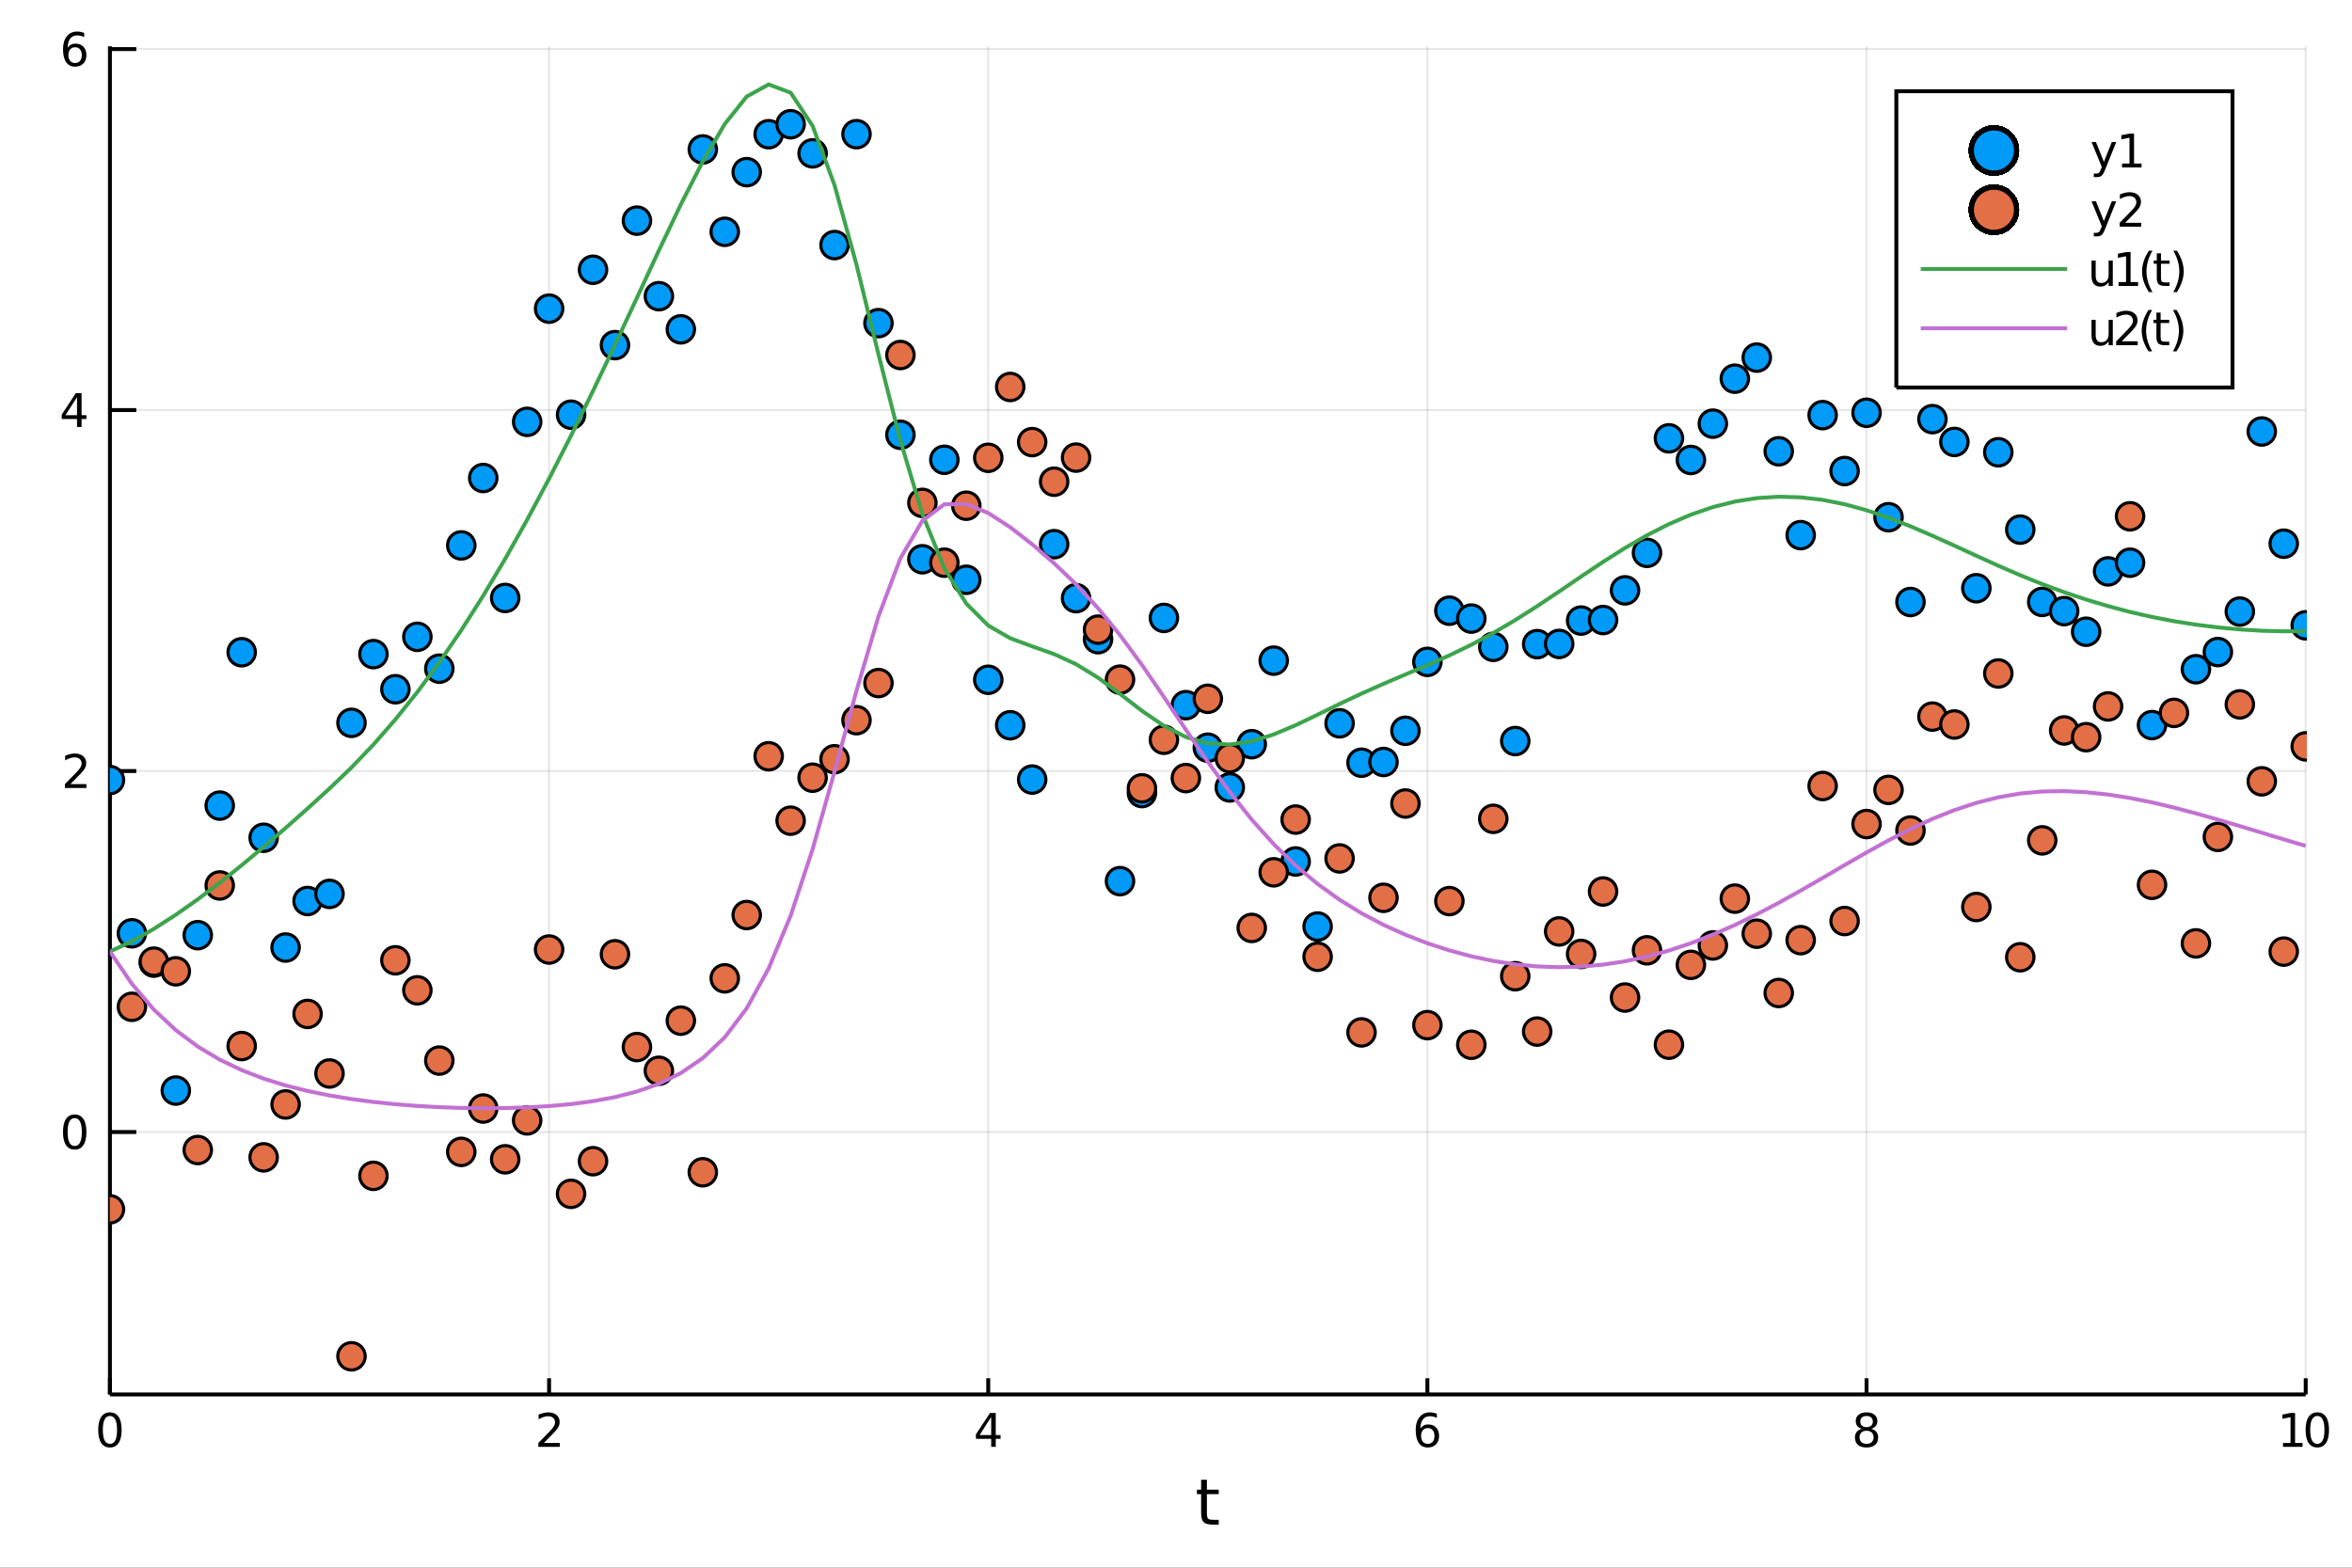 <?xml version="1.0" encoding="utf-8"?>
<svg xmlns="http://www.w3.org/2000/svg" xmlns:xlink="http://www.w3.org/1999/xlink" width="600" height="400" viewBox="0 0 2400 1600">
<rect x="0" y="0" width="2400" height="1600" fill="#333333" stroke="none"/>
<defs>
  <clipPath id="clip840">
    <rect x="0" y="0" width="2400" height="1600"/>
  </clipPath>
</defs>
<path clip-path="url(#clip840)" d="
M0 1600 L2400 1600 L2400 0 L0 0  Z
  " fill="#ffffff" fill-rule="evenodd" fill-opacity="1"/>
<defs>
  <clipPath id="clip841">
    <rect x="480" y="0" width="1681" height="1600"/>
  </clipPath>
</defs>
<path clip-path="url(#clip840)" d="
M112.177 1423.18 L2352.76 1423.18 L2352.76 47.244 L112.177 47.244  Z
  " fill="#ffffff" fill-rule="evenodd" fill-opacity="1"/>
<defs>
  <clipPath id="clip842">
    <rect x="112" y="47" width="2242" height="1377"/>
  </clipPath>
</defs>
<polyline clip-path="url(#clip842)" style="stroke:#000000; stroke-width:2; stroke-opacity:0.1; fill:none" points="
  112.177,1423.18 112.177,47.244 
  "/>
<polyline clip-path="url(#clip842)" style="stroke:#000000; stroke-width:2; stroke-opacity:0.1; fill:none" points="
  560.293,1423.18 560.293,47.244 
  "/>
<polyline clip-path="url(#clip842)" style="stroke:#000000; stroke-width:2; stroke-opacity:0.1; fill:none" points="
  1008.41,1423.18 1008.41,47.244 
  "/>
<polyline clip-path="url(#clip842)" style="stroke:#000000; stroke-width:2; stroke-opacity:0.1; fill:none" points="
  1456.52,1423.18 1456.52,47.244 
  "/>
<polyline clip-path="url(#clip842)" style="stroke:#000000; stroke-width:2; stroke-opacity:0.1; fill:none" points="
  1904.64,1423.18 1904.64,47.244 
  "/>
<polyline clip-path="url(#clip842)" style="stroke:#000000; stroke-width:2; stroke-opacity:0.1; fill:none" points="
  2352.76,1423.18 2352.76,47.244 
  "/>
<polyline clip-path="url(#clip842)" style="stroke:#000000; stroke-width:2; stroke-opacity:0.1; fill:none" points="
  112.177,1155.36 2352.76,1155.36 
  "/>
<polyline clip-path="url(#clip842)" style="stroke:#000000; stroke-width:2; stroke-opacity:0.1; fill:none" points="
  112.177,786.932 2352.76,786.932 
  "/>
<polyline clip-path="url(#clip842)" style="stroke:#000000; stroke-width:2; stroke-opacity:0.1; fill:none" points="
  112.177,418.508 2352.76,418.508 
  "/>
<polyline clip-path="url(#clip842)" style="stroke:#000000; stroke-width:2; stroke-opacity:0.1; fill:none" points="
  112.177,50.085 2352.76,50.085 
  "/>
<polyline clip-path="url(#clip840)" style="stroke:#000000; stroke-width:4; stroke-opacity:1; fill:none" points="
  112.177,1423.18 2352.76,1423.18 
  "/>
<polyline clip-path="url(#clip840)" style="stroke:#000000; stroke-width:4; stroke-opacity:1; fill:none" points="
  112.177,1423.18 112.177,47.244 
  "/>
<polyline clip-path="url(#clip840)" style="stroke:#000000; stroke-width:4; stroke-opacity:1; fill:none" points="
  112.177,1423.18 112.177,1406.67 
  "/>
<polyline clip-path="url(#clip840)" style="stroke:#000000; stroke-width:4; stroke-opacity:1; fill:none" points="
  560.293,1423.18 560.293,1406.67 
  "/>
<polyline clip-path="url(#clip840)" style="stroke:#000000; stroke-width:4; stroke-opacity:1; fill:none" points="
  1008.41,1423.18 1008.41,1406.67 
  "/>
<polyline clip-path="url(#clip840)" style="stroke:#000000; stroke-width:4; stroke-opacity:1; fill:none" points="
  1456.52,1423.18 1456.52,1406.67 
  "/>
<polyline clip-path="url(#clip840)" style="stroke:#000000; stroke-width:4; stroke-opacity:1; fill:none" points="
  1904.64,1423.18 1904.64,1406.67 
  "/>
<polyline clip-path="url(#clip840)" style="stroke:#000000; stroke-width:4; stroke-opacity:1; fill:none" points="
  2352.76,1423.18 2352.76,1406.67 
  "/>
<polyline clip-path="url(#clip840)" style="stroke:#000000; stroke-width:4; stroke-opacity:1; fill:none" points="
  112.177,1155.36 139.064,1155.36 
  "/>
<polyline clip-path="url(#clip840)" style="stroke:#000000; stroke-width:4; stroke-opacity:1; fill:none" points="
  112.177,786.932 139.064,786.932 
  "/>
<polyline clip-path="url(#clip840)" style="stroke:#000000; stroke-width:4; stroke-opacity:1; fill:none" points="
  112.177,418.508 139.064,418.508 
  "/>
<polyline clip-path="url(#clip840)" style="stroke:#000000; stroke-width:4; stroke-opacity:1; fill:none" points="
  112.177,50.085 139.064,50.085 
  "/>
<path clip-path="url(#clip840)" d="M 0 0 M112.177 1445.17 Q108.566 1445.17 106.737 1448.74 Q104.932 1452.28 104.932 1459.41 Q104.932 1466.51 106.737 1470.08 Q108.566 1473.62 112.177 1473.62 Q115.811 1473.62 117.617 1470.08 Q119.446 1466.51 119.446 1459.41 Q119.446 1452.28 117.617 1448.74 Q115.811 1445.17 112.177 1445.17 M112.177 1441.47 Q117.987 1441.47 121.043 1446.07 Q124.122 1450.66 124.122 1459.41 Q124.122 1468.13 121.043 1472.74 Q117.987 1477.32 112.177 1477.32 Q106.367 1477.32 103.288 1472.74 Q100.233 1468.13 100.233 1459.41 Q100.233 1450.66 103.288 1446.07 Q106.367 1441.47 112.177 1441.47 Z" fill="#000000" fill-rule="evenodd" fill-opacity="1" /><path clip-path="url(#clip840)" d="M 0 0 M554.946 1472.72 L571.265 1472.72 L571.265 1476.65 L549.321 1476.65 L549.321 1472.72 Q551.983 1469.96 556.566 1465.33 Q561.173 1460.68 562.353 1459.34 Q564.598 1456.81 565.478 1455.08 Q566.381 1453.32 566.381 1451.63 Q566.381 1448.87 564.436 1447.14 Q562.515 1445.4 559.413 1445.4 Q557.214 1445.4 554.761 1446.17 Q552.33 1446.93 549.552 1448.48 L549.552 1443.76 Q552.376 1442.62 554.83 1442.05 Q557.284 1441.47 559.321 1441.47 Q564.691 1441.47 567.885 1444.15 Q571.08 1446.84 571.08 1451.33 Q571.08 1453.46 570.27 1455.38 Q569.483 1457.28 567.376 1459.87 Q566.798 1460.54 563.696 1463.76 Q560.594 1466.95 554.946 1472.72 Z" fill="#000000" fill-rule="evenodd" fill-opacity="1" /><path clip-path="url(#clip840)" d="M 0 0 M1011.42 1446.17 L999.612 1464.61 L1011.42 1464.61 L1011.42 1446.17 M1010.19 1442.09 L1016.07 1442.09 L1016.07 1464.61 L1021 1464.61 L1021 1468.5 L1016.07 1468.5 L1016.07 1476.65 L1011.42 1476.65 L1011.42 1468.5 L995.816 1468.5 L995.816 1463.99 L1010.19 1442.09 Z" fill="#000000" fill-rule="evenodd" fill-opacity="1" /><path clip-path="url(#clip840)" d="M 0 0 M1456.93 1457.51 Q1453.78 1457.51 1451.93 1459.66 Q1450.1 1461.81 1450.1 1465.56 Q1450.1 1469.29 1451.93 1471.47 Q1453.78 1473.62 1456.93 1473.62 Q1460.08 1473.62 1461.91 1471.47 Q1463.76 1469.29 1463.76 1465.56 Q1463.76 1461.81 1461.91 1459.66 Q1460.08 1457.51 1456.93 1457.51 M1466.21 1442.86 L1466.21 1447.11 Q1464.45 1446.28 1462.65 1445.84 Q1460.86 1445.4 1459.11 1445.4 Q1454.48 1445.4 1452.02 1448.53 Q1449.59 1451.65 1449.24 1457.97 Q1450.61 1455.96 1452.67 1454.89 Q1454.73 1453.8 1457.21 1453.8 Q1462.42 1453.8 1465.42 1456.98 Q1468.46 1460.12 1468.46 1465.56 Q1468.46 1470.89 1465.31 1474.11 Q1462.16 1477.32 1456.93 1477.32 Q1450.93 1477.32 1447.76 1472.74 Q1444.59 1468.13 1444.59 1459.41 Q1444.59 1451.21 1448.48 1446.35 Q1452.37 1441.47 1458.92 1441.47 Q1460.68 1441.47 1462.46 1441.81 Q1464.27 1442.16 1466.21 1442.86 Z" fill="#000000" fill-rule="evenodd" fill-opacity="1" /><path clip-path="url(#clip840)" d="M 0 0 M1904.64 1460.24 Q1901.31 1460.24 1899.39 1462.02 Q1897.49 1463.8 1897.49 1466.93 Q1897.49 1470.05 1899.39 1471.84 Q1901.31 1473.62 1904.64 1473.62 Q1907.97 1473.62 1909.89 1471.84 Q1911.82 1470.03 1911.82 1466.93 Q1911.82 1463.8 1909.89 1462.02 Q1908 1460.24 1904.64 1460.24 M1899.96 1458.25 Q1896.96 1457.51 1895.27 1455.45 Q1893.6 1453.39 1893.6 1450.43 Q1893.6 1446.28 1896.54 1443.87 Q1899.5 1441.47 1904.64 1441.47 Q1909.8 1441.47 1912.74 1443.87 Q1915.68 1446.28 1915.68 1450.43 Q1915.68 1453.39 1913.99 1455.45 Q1912.33 1457.51 1909.34 1458.25 Q1912.72 1459.04 1914.59 1461.33 Q1916.49 1463.62 1916.49 1466.93 Q1916.49 1471.95 1913.41 1474.64 Q1910.36 1477.32 1904.64 1477.32 Q1898.92 1477.32 1895.84 1474.64 Q1892.79 1471.95 1892.79 1466.93 Q1892.79 1463.62 1894.69 1461.33 Q1896.58 1459.04 1899.96 1458.25 M1898.25 1450.86 Q1898.25 1453.55 1899.92 1455.05 Q1901.61 1456.56 1904.64 1456.56 Q1907.65 1456.56 1909.34 1455.05 Q1911.05 1453.55 1911.05 1450.86 Q1911.05 1448.18 1909.34 1446.68 Q1907.65 1445.17 1904.64 1445.17 Q1901.61 1445.17 1899.92 1446.68 Q1898.25 1448.18 1898.25 1450.86 Z" fill="#000000" fill-rule="evenodd" fill-opacity="1" /><path clip-path="url(#clip840)" d="M 0 0 M2329.63 1472.72 L2337.27 1472.72 L2337.27 1446.35 L2328.96 1448.02 L2328.96 1443.76 L2337.22 1442.09 L2341.9 1442.09 L2341.9 1472.72 L2349.54 1472.72 L2349.54 1476.65 L2329.63 1476.65 L2329.63 1472.72 Z" fill="#000000" fill-rule="evenodd" fill-opacity="1" /><path clip-path="url(#clip840)" d="M 0 0 M2364.61 1445.17 Q2361 1445.17 2359.17 1448.74 Q2357.36 1452.28 2357.36 1459.41 Q2357.36 1466.51 2359.17 1470.08 Q2361 1473.62 2364.61 1473.62 Q2368.24 1473.62 2370.05 1470.08 Q2371.88 1466.51 2371.88 1459.41 Q2371.88 1452.28 2370.05 1448.74 Q2368.24 1445.17 2364.61 1445.17 M2364.61 1441.47 Q2370.42 1441.47 2373.47 1446.07 Q2376.55 1450.66 2376.55 1459.41 Q2376.55 1468.13 2373.47 1472.74 Q2370.42 1477.32 2364.61 1477.32 Q2358.8 1477.32 2355.72 1472.74 Q2352.66 1468.13 2352.66 1459.41 Q2352.66 1450.66 2355.72 1446.07 Q2358.8 1441.47 2364.61 1441.47 Z" fill="#000000" fill-rule="evenodd" fill-opacity="1" /><path clip-path="url(#clip840)" d="M 0 0 M76.233 1141.15 Q72.622 1141.15 70.793 1144.72 Q68.987 1148.26 68.987 1155.39 Q68.987 1162.5 70.793 1166.06 Q72.622 1169.6 76.233 1169.6 Q79.867 1169.6 81.673 1166.06 Q83.501 1162.5 83.501 1155.39 Q83.501 1148.26 81.673 1144.72 Q79.867 1141.15 76.233 1141.15 M76.233 1137.45 Q82.043 1137.45 85.099 1142.06 Q88.177 1146.64 88.177 1155.39 Q88.177 1164.12 85.099 1168.72 Q82.043 1173.31 76.233 1173.31 Q70.423 1173.31 67.344 1168.72 Q64.288 1164.12 64.288 1155.39 Q64.288 1146.64 67.344 1142.06 Q70.423 1137.45 76.233 1137.45 Z" fill="#000000" fill-rule="evenodd" fill-opacity="1" /><path clip-path="url(#clip840)" d="M 0 0 M71.858 800.277 L88.177 800.277 L88.177 804.212 L66.233 804.212 L66.233 800.277 Q68.895 797.522 73.478 792.893 Q78.085 788.24 79.265 786.897 Q81.51 784.374 82.39 782.638 Q83.293 780.879 83.293 779.189 Q83.293 776.434 81.349 774.698 Q79.427 772.962 76.325 772.962 Q74.126 772.962 71.673 773.726 Q69.242 774.49 66.464 776.041 L66.464 771.319 Q69.288 770.185 71.742 769.606 Q74.196 769.027 76.233 769.027 Q81.603 769.027 84.798 771.712 Q87.992 774.397 87.992 778.888 Q87.992 781.018 87.182 782.939 Q86.395 784.837 84.288 787.43 Q83.71 788.101 80.608 791.319 Q77.506 794.513 71.858 800.277 Z" fill="#000000" fill-rule="evenodd" fill-opacity="1" /><path clip-path="url(#clip840)" d="M 0 0 M78.594 405.303 L66.788 423.752 L78.594 423.752 L78.594 405.303 M77.367 401.228 L83.247 401.228 L83.247 423.752 L88.177 423.752 L88.177 427.64 L83.247 427.64 L83.247 435.788 L78.594 435.788 L78.594 427.64 L62.992 427.64 L62.992 423.127 L77.367 401.228 Z" fill="#000000" fill-rule="evenodd" fill-opacity="1" /><path clip-path="url(#clip840)" d="M 0 0 M76.65 48.221 Q73.501 48.221 71.65 50.374 Q69.821 52.527 69.821 56.277 Q69.821 60.004 71.65 62.18 Q73.501 64.332 76.65 64.332 Q79.798 64.332 81.626 62.18 Q83.478 60.004 83.478 56.277 Q83.478 52.527 81.626 50.374 Q79.798 48.221 76.65 48.221 M85.932 33.569 L85.932 37.828 Q84.173 36.995 82.367 36.555 Q80.585 36.115 78.825 36.115 Q74.196 36.115 71.742 39.24 Q69.311 42.365 68.964 48.684 Q70.33 46.67 72.39 45.606 Q74.45 44.518 76.927 44.518 Q82.135 44.518 85.145 47.689 Q88.177 50.837 88.177 56.277 Q88.177 61.601 85.029 64.819 Q81.881 68.036 76.65 68.036 Q70.654 68.036 67.483 63.453 Q64.312 58.846 64.312 50.12 Q64.312 41.925 68.2 37.064 Q72.089 32.18 78.64 32.18 Q80.399 32.18 82.182 32.527 Q83.987 32.874 85.932 33.569 Z" fill="#000000" fill-rule="evenodd" fill-opacity="1" /><path clip-path="url(#clip840)" d="M 0 0 M1231.53 1510.27 L1231.53 1520.4 L1243.59 1520.4 L1243.59 1524.95 L1231.53 1524.95 L1231.53 1544.3 Q1231.53 1548.66 1232.71 1549.9 Q1233.91 1551.14 1237.58 1551.14 L1243.59 1551.14 L1243.59 1556.04 L1237.58 1556.04 Q1230.8 1556.04 1228.22 1553.53 Q1225.64 1550.98 1225.64 1544.3 L1225.64 1524.95 L1221.34 1524.95 L1221.34 1520.4 L1225.64 1520.4 L1225.64 1510.27 L1231.53 1510.27 Z" fill="#000000" fill-rule="evenodd" fill-opacity="1" /><circle clip-path="url(#clip842)" cx="112.177" cy="796.115" r="14" fill="#009af9" fill-rule="evenodd" fill-opacity="1" stroke="#000000" stroke-opacity="1" stroke-width="3.2"/>
<circle clip-path="url(#clip842)" cx="134.583" cy="952.502" r="14" fill="#009af9" fill-rule="evenodd" fill-opacity="1" stroke="#000000" stroke-opacity="1" stroke-width="3.2"/>
<circle clip-path="url(#clip842)" cx="156.989" cy="982.456" r="14" fill="#009af9" fill-rule="evenodd" fill-opacity="1" stroke="#000000" stroke-opacity="1" stroke-width="3.2"/>
<circle clip-path="url(#clip842)" cx="179.395" cy="1113.03" r="14" fill="#009af9" fill-rule="evenodd" fill-opacity="1" stroke="#000000" stroke-opacity="1" stroke-width="3.2"/>
<circle clip-path="url(#clip842)" cx="201.8" cy="954.426" r="14" fill="#009af9" fill-rule="evenodd" fill-opacity="1" stroke="#000000" stroke-opacity="1" stroke-width="3.2"/>
<circle clip-path="url(#clip842)" cx="224.206" cy="822.196" r="14" fill="#009af9" fill-rule="evenodd" fill-opacity="1" stroke="#000000" stroke-opacity="1" stroke-width="3.2"/>
<circle clip-path="url(#clip842)" cx="246.612" cy="665.669" r="14" fill="#009af9" fill-rule="evenodd" fill-opacity="1" stroke="#000000" stroke-opacity="1" stroke-width="3.2"/>
<circle clip-path="url(#clip842)" cx="269.018" cy="854.998" r="14" fill="#009af9" fill-rule="evenodd" fill-opacity="1" stroke="#000000" stroke-opacity="1" stroke-width="3.2"/>
<circle clip-path="url(#clip842)" cx="291.423" cy="967.064" r="14" fill="#009af9" fill-rule="evenodd" fill-opacity="1" stroke="#000000" stroke-opacity="1" stroke-width="3.2"/>
<circle clip-path="url(#clip842)" cx="313.829" cy="919.568" r="14" fill="#009af9" fill-rule="evenodd" fill-opacity="1" stroke="#000000" stroke-opacity="1" stroke-width="3.2"/>
<circle clip-path="url(#clip842)" cx="336.235" cy="912.314" r="14" fill="#009af9" fill-rule="evenodd" fill-opacity="1" stroke="#000000" stroke-opacity="1" stroke-width="3.2"/>
<circle clip-path="url(#clip842)" cx="358.641" cy="737.725" r="14" fill="#009af9" fill-rule="evenodd" fill-opacity="1" stroke="#000000" stroke-opacity="1" stroke-width="3.2"/>
<circle clip-path="url(#clip842)" cx="381.047" cy="667.588" r="14" fill="#009af9" fill-rule="evenodd" fill-opacity="1" stroke="#000000" stroke-opacity="1" stroke-width="3.2"/>
<circle clip-path="url(#clip842)" cx="403.452" cy="703.428" r="14" fill="#009af9" fill-rule="evenodd" fill-opacity="1" stroke="#000000" stroke-opacity="1" stroke-width="3.2"/>
<circle clip-path="url(#clip842)" cx="425.858" cy="649.933" r="14" fill="#009af9" fill-rule="evenodd" fill-opacity="1" stroke="#000000" stroke-opacity="1" stroke-width="3.2"/>
<circle clip-path="url(#clip842)" cx="448.264" cy="682.444" r="14" fill="#009af9" fill-rule="evenodd" fill-opacity="1" stroke="#000000" stroke-opacity="1" stroke-width="3.2"/>
<circle clip-path="url(#clip842)" cx="470.67" cy="556.658" r="14" fill="#009af9" fill-rule="evenodd" fill-opacity="1" stroke="#000000" stroke-opacity="1" stroke-width="3.2"/>
<circle clip-path="url(#clip842)" cx="493.076" cy="487.841" r="14" fill="#009af9" fill-rule="evenodd" fill-opacity="1" stroke="#000000" stroke-opacity="1" stroke-width="3.2"/>
<circle clip-path="url(#clip842)" cx="515.481" cy="610.273" r="14" fill="#009af9" fill-rule="evenodd" fill-opacity="1" stroke="#000000" stroke-opacity="1" stroke-width="3.2"/>
<circle clip-path="url(#clip842)" cx="537.887" cy="430.525" r="14" fill="#009af9" fill-rule="evenodd" fill-opacity="1" stroke="#000000" stroke-opacity="1" stroke-width="3.2"/>
<circle clip-path="url(#clip842)" cx="560.293" cy="314.995" r="14" fill="#009af9" fill-rule="evenodd" fill-opacity="1" stroke="#000000" stroke-opacity="1" stroke-width="3.2"/>
<circle clip-path="url(#clip842)" cx="582.699" cy="423.231" r="14" fill="#009af9" fill-rule="evenodd" fill-opacity="1" stroke="#000000" stroke-opacity="1" stroke-width="3.2"/>
<circle clip-path="url(#clip842)" cx="605.104" cy="275.297" r="14" fill="#009af9" fill-rule="evenodd" fill-opacity="1" stroke="#000000" stroke-opacity="1" stroke-width="3.2"/>
<circle clip-path="url(#clip842)" cx="627.51" cy="352.229" r="14" fill="#009af9" fill-rule="evenodd" fill-opacity="1" stroke="#000000" stroke-opacity="1" stroke-width="3.2"/>
<circle clip-path="url(#clip842)" cx="649.916" cy="225.177" r="14" fill="#009af9" fill-rule="evenodd" fill-opacity="1" stroke="#000000" stroke-opacity="1" stroke-width="3.2"/>
<circle clip-path="url(#clip842)" cx="672.322" cy="302.283" r="14" fill="#009af9" fill-rule="evenodd" fill-opacity="1" stroke="#000000" stroke-opacity="1" stroke-width="3.2"/>
<circle clip-path="url(#clip842)" cx="694.728" cy="336.115" r="14" fill="#009af9" fill-rule="evenodd" fill-opacity="1" stroke="#000000" stroke-opacity="1" stroke-width="3.2"/>
<circle clip-path="url(#clip842)" cx="717.133" cy="152.503" r="14" fill="#009af9" fill-rule="evenodd" fill-opacity="1" stroke="#000000" stroke-opacity="1" stroke-width="3.2"/>
<circle clip-path="url(#clip842)" cx="739.539" cy="236.567" r="14" fill="#009af9" fill-rule="evenodd" fill-opacity="1" stroke="#000000" stroke-opacity="1" stroke-width="3.2"/>
<circle clip-path="url(#clip842)" cx="761.945" cy="175.686" r="14" fill="#009af9" fill-rule="evenodd" fill-opacity="1" stroke="#000000" stroke-opacity="1" stroke-width="3.2"/>
<circle clip-path="url(#clip842)" cx="784.351" cy="136.958" r="14" fill="#009af9" fill-rule="evenodd" fill-opacity="1" stroke="#000000" stroke-opacity="1" stroke-width="3.2"/>
<circle clip-path="url(#clip842)" cx="806.757" cy="126.804" r="14" fill="#009af9" fill-rule="evenodd" fill-opacity="1" stroke="#000000" stroke-opacity="1" stroke-width="3.2"/>
<circle clip-path="url(#clip842)" cx="829.162" cy="156.502" r="14" fill="#009af9" fill-rule="evenodd" fill-opacity="1" stroke="#000000" stroke-opacity="1" stroke-width="3.2"/>
<circle clip-path="url(#clip842)" cx="851.568" cy="250.1" r="14" fill="#009af9" fill-rule="evenodd" fill-opacity="1" stroke="#000000" stroke-opacity="1" stroke-width="3.2"/>
<circle clip-path="url(#clip842)" cx="873.974" cy="136.932" r="14" fill="#009af9" fill-rule="evenodd" fill-opacity="1" stroke="#000000" stroke-opacity="1" stroke-width="3.2"/>
<circle clip-path="url(#clip842)" cx="896.38" cy="329.775" r="14" fill="#009af9" fill-rule="evenodd" fill-opacity="1" stroke="#000000" stroke-opacity="1" stroke-width="3.2"/>
<circle clip-path="url(#clip842)" cx="918.786" cy="443.755" r="14" fill="#009af9" fill-rule="evenodd" fill-opacity="1" stroke="#000000" stroke-opacity="1" stroke-width="3.2"/>
<circle clip-path="url(#clip842)" cx="941.191" cy="570.774" r="14" fill="#009af9" fill-rule="evenodd" fill-opacity="1" stroke="#000000" stroke-opacity="1" stroke-width="3.2"/>
<circle clip-path="url(#clip842)" cx="963.597" cy="469.235" r="14" fill="#009af9" fill-rule="evenodd" fill-opacity="1" stroke="#000000" stroke-opacity="1" stroke-width="3.2"/>
<circle clip-path="url(#clip842)" cx="986.003" cy="591.71" r="14" fill="#009af9" fill-rule="evenodd" fill-opacity="1" stroke="#000000" stroke-opacity="1" stroke-width="3.2"/>
<circle clip-path="url(#clip842)" cx="1008.41" cy="693.775" r="14" fill="#009af9" fill-rule="evenodd" fill-opacity="1" stroke="#000000" stroke-opacity="1" stroke-width="3.2"/>
<circle clip-path="url(#clip842)" cx="1030.81" cy="740.179" r="14" fill="#009af9" fill-rule="evenodd" fill-opacity="1" stroke="#000000" stroke-opacity="1" stroke-width="3.2"/>
<circle clip-path="url(#clip842)" cx="1053.22" cy="795.614" r="14" fill="#009af9" fill-rule="evenodd" fill-opacity="1" stroke="#000000" stroke-opacity="1" stroke-width="3.2"/>
<circle clip-path="url(#clip842)" cx="1075.63" cy="555.388" r="14" fill="#009af9" fill-rule="evenodd" fill-opacity="1" stroke="#000000" stroke-opacity="1" stroke-width="3.2"/>
<circle clip-path="url(#clip842)" cx="1098.03" cy="610.48" r="14" fill="#009af9" fill-rule="evenodd" fill-opacity="1" stroke="#000000" stroke-opacity="1" stroke-width="3.2"/>
<circle clip-path="url(#clip842)" cx="1120.44" cy="652.353" r="14" fill="#009af9" fill-rule="evenodd" fill-opacity="1" stroke="#000000" stroke-opacity="1" stroke-width="3.2"/>
<circle clip-path="url(#clip842)" cx="1142.84" cy="899.286" r="14" fill="#009af9" fill-rule="evenodd" fill-opacity="1" stroke="#000000" stroke-opacity="1" stroke-width="3.2"/>
<circle clip-path="url(#clip842)" cx="1165.25" cy="809.405" r="14" fill="#009af9" fill-rule="evenodd" fill-opacity="1" stroke="#000000" stroke-opacity="1" stroke-width="3.2"/>
<circle clip-path="url(#clip842)" cx="1187.65" cy="630.644" r="14" fill="#009af9" fill-rule="evenodd" fill-opacity="1" stroke="#000000" stroke-opacity="1" stroke-width="3.2"/>
<circle clip-path="url(#clip842)" cx="1210.06" cy="719.662" r="14" fill="#009af9" fill-rule="evenodd" fill-opacity="1" stroke="#000000" stroke-opacity="1" stroke-width="3.2"/>
<circle clip-path="url(#clip842)" cx="1232.47" cy="763.103" r="14" fill="#009af9" fill-rule="evenodd" fill-opacity="1" stroke="#000000" stroke-opacity="1" stroke-width="3.2"/>
<circle clip-path="url(#clip842)" cx="1254.87" cy="803.664" r="14" fill="#009af9" fill-rule="evenodd" fill-opacity="1" stroke="#000000" stroke-opacity="1" stroke-width="3.2"/>
<circle clip-path="url(#clip842)" cx="1277.28" cy="759.511" r="14" fill="#009af9" fill-rule="evenodd" fill-opacity="1" stroke="#000000" stroke-opacity="1" stroke-width="3.2"/>
<circle clip-path="url(#clip842)" cx="1299.68" cy="674.244" r="14" fill="#009af9" fill-rule="evenodd" fill-opacity="1" stroke="#000000" stroke-opacity="1" stroke-width="3.2"/>
<circle clip-path="url(#clip842)" cx="1322.09" cy="879.214" r="14" fill="#009af9" fill-rule="evenodd" fill-opacity="1" stroke="#000000" stroke-opacity="1" stroke-width="3.2"/>
<circle clip-path="url(#clip842)" cx="1344.5" cy="945.614" r="14" fill="#009af9" fill-rule="evenodd" fill-opacity="1" stroke="#000000" stroke-opacity="1" stroke-width="3.2"/>
<circle clip-path="url(#clip842)" cx="1366.9" cy="738.213" r="14" fill="#009af9" fill-rule="evenodd" fill-opacity="1" stroke="#000000" stroke-opacity="1" stroke-width="3.2"/>
<circle clip-path="url(#clip842)" cx="1389.31" cy="778.416" r="14" fill="#009af9" fill-rule="evenodd" fill-opacity="1" stroke="#000000" stroke-opacity="1" stroke-width="3.2"/>
<circle clip-path="url(#clip842)" cx="1411.71" cy="777.674" r="14" fill="#009af9" fill-rule="evenodd" fill-opacity="1" stroke="#000000" stroke-opacity="1" stroke-width="3.2"/>
<circle clip-path="url(#clip842)" cx="1434.12" cy="745.837" r="14" fill="#009af9" fill-rule="evenodd" fill-opacity="1" stroke="#000000" stroke-opacity="1" stroke-width="3.2"/>
<circle clip-path="url(#clip842)" cx="1456.52" cy="675.512" r="14" fill="#009af9" fill-rule="evenodd" fill-opacity="1" stroke="#000000" stroke-opacity="1" stroke-width="3.2"/>
<circle clip-path="url(#clip842)" cx="1478.93" cy="623.281" r="14" fill="#009af9" fill-rule="evenodd" fill-opacity="1" stroke="#000000" stroke-opacity="1" stroke-width="3.2"/>
<circle clip-path="url(#clip842)" cx="1501.34" cy="631.303" r="14" fill="#009af9" fill-rule="evenodd" fill-opacity="1" stroke="#000000" stroke-opacity="1" stroke-width="3.2"/>
<circle clip-path="url(#clip842)" cx="1523.74" cy="660.178" r="14" fill="#009af9" fill-rule="evenodd" fill-opacity="1" stroke="#000000" stroke-opacity="1" stroke-width="3.2"/>
<circle clip-path="url(#clip842)" cx="1546.15" cy="756.322" r="14" fill="#009af9" fill-rule="evenodd" fill-opacity="1" stroke="#000000" stroke-opacity="1" stroke-width="3.2"/>
<circle clip-path="url(#clip842)" cx="1568.55" cy="657.393" r="14" fill="#009af9" fill-rule="evenodd" fill-opacity="1" stroke="#000000" stroke-opacity="1" stroke-width="3.2"/>
<circle clip-path="url(#clip842)" cx="1590.96" cy="657.189" r="14" fill="#009af9" fill-rule="evenodd" fill-opacity="1" stroke="#000000" stroke-opacity="1" stroke-width="3.2"/>
<circle clip-path="url(#clip842)" cx="1613.36" cy="633.346" r="14" fill="#009af9" fill-rule="evenodd" fill-opacity="1" stroke="#000000" stroke-opacity="1" stroke-width="3.2"/>
<circle clip-path="url(#clip842)" cx="1635.77" cy="632.793" r="14" fill="#009af9" fill-rule="evenodd" fill-opacity="1" stroke="#000000" stroke-opacity="1" stroke-width="3.2"/>
<circle clip-path="url(#clip842)" cx="1658.18" cy="602.502" r="14" fill="#009af9" fill-rule="evenodd" fill-opacity="1" stroke="#000000" stroke-opacity="1" stroke-width="3.2"/>
<circle clip-path="url(#clip842)" cx="1680.58" cy="564.235" r="14" fill="#009af9" fill-rule="evenodd" fill-opacity="1" stroke="#000000" stroke-opacity="1" stroke-width="3.2"/>
<circle clip-path="url(#clip842)" cx="1702.99" cy="447.36" r="14" fill="#009af9" fill-rule="evenodd" fill-opacity="1" stroke="#000000" stroke-opacity="1" stroke-width="3.2"/>
<circle clip-path="url(#clip842)" cx="1725.39" cy="469.453" r="14" fill="#009af9" fill-rule="evenodd" fill-opacity="1" stroke="#000000" stroke-opacity="1" stroke-width="3.2"/>
<circle clip-path="url(#clip842)" cx="1747.8" cy="432.385" r="14" fill="#009af9" fill-rule="evenodd" fill-opacity="1" stroke="#000000" stroke-opacity="1" stroke-width="3.2"/>
<circle clip-path="url(#clip842)" cx="1770.21" cy="386.485" r="14" fill="#009af9" fill-rule="evenodd" fill-opacity="1" stroke="#000000" stroke-opacity="1" stroke-width="3.2"/>
<circle clip-path="url(#clip842)" cx="1792.61" cy="364.983" r="14" fill="#009af9" fill-rule="evenodd" fill-opacity="1" stroke="#000000" stroke-opacity="1" stroke-width="3.2"/>
<circle clip-path="url(#clip842)" cx="1815.02" cy="460.58" r="14" fill="#009af9" fill-rule="evenodd" fill-opacity="1" stroke="#000000" stroke-opacity="1" stroke-width="3.2"/>
<circle clip-path="url(#clip842)" cx="1837.42" cy="546.148" r="14" fill="#009af9" fill-rule="evenodd" fill-opacity="1" stroke="#000000" stroke-opacity="1" stroke-width="3.2"/>
<circle clip-path="url(#clip842)" cx="1859.83" cy="423.666" r="14" fill="#009af9" fill-rule="evenodd" fill-opacity="1" stroke="#000000" stroke-opacity="1" stroke-width="3.2"/>
<circle clip-path="url(#clip842)" cx="1882.23" cy="480.737" r="14" fill="#009af9" fill-rule="evenodd" fill-opacity="1" stroke="#000000" stroke-opacity="1" stroke-width="3.2"/>
<circle clip-path="url(#clip842)" cx="1904.64" cy="421.269" r="14" fill="#009af9" fill-rule="evenodd" fill-opacity="1" stroke="#000000" stroke-opacity="1" stroke-width="3.2"/>
<circle clip-path="url(#clip842)" cx="1927.05" cy="527.86" r="14" fill="#009af9" fill-rule="evenodd" fill-opacity="1" stroke="#000000" stroke-opacity="1" stroke-width="3.2"/>
<circle clip-path="url(#clip842)" cx="1949.45" cy="614.395" r="14" fill="#009af9" fill-rule="evenodd" fill-opacity="1" stroke="#000000" stroke-opacity="1" stroke-width="3.2"/>
<circle clip-path="url(#clip842)" cx="1971.86" cy="427.773" r="14" fill="#009af9" fill-rule="evenodd" fill-opacity="1" stroke="#000000" stroke-opacity="1" stroke-width="3.2"/>
<circle clip-path="url(#clip842)" cx="1994.26" cy="451.035" r="14" fill="#009af9" fill-rule="evenodd" fill-opacity="1" stroke="#000000" stroke-opacity="1" stroke-width="3.2"/>
<circle clip-path="url(#clip842)" cx="2016.67" cy="600.341" r="14" fill="#009af9" fill-rule="evenodd" fill-opacity="1" stroke="#000000" stroke-opacity="1" stroke-width="3.2"/>
<circle clip-path="url(#clip842)" cx="2039.07" cy="461.564" r="14" fill="#009af9" fill-rule="evenodd" fill-opacity="1" stroke="#000000" stroke-opacity="1" stroke-width="3.2"/>
<circle clip-path="url(#clip842)" cx="2061.48" cy="540.525" r="14" fill="#009af9" fill-rule="evenodd" fill-opacity="1" stroke="#000000" stroke-opacity="1" stroke-width="3.2"/>
<circle clip-path="url(#clip842)" cx="2083.89" cy="614.318" r="14" fill="#009af9" fill-rule="evenodd" fill-opacity="1" stroke="#000000" stroke-opacity="1" stroke-width="3.2"/>
<circle clip-path="url(#clip842)" cx="2106.29" cy="623.677" r="14" fill="#009af9" fill-rule="evenodd" fill-opacity="1" stroke="#000000" stroke-opacity="1" stroke-width="3.2"/>
<circle clip-path="url(#clip842)" cx="2128.7" cy="644.737" r="14" fill="#009af9" fill-rule="evenodd" fill-opacity="1" stroke="#000000" stroke-opacity="1" stroke-width="3.2"/>
<circle clip-path="url(#clip842)" cx="2151.1" cy="583.145" r="14" fill="#009af9" fill-rule="evenodd" fill-opacity="1" stroke="#000000" stroke-opacity="1" stroke-width="3.2"/>
<circle clip-path="url(#clip842)" cx="2173.51" cy="574.301" r="14" fill="#009af9" fill-rule="evenodd" fill-opacity="1" stroke="#000000" stroke-opacity="1" stroke-width="3.2"/>
<circle clip-path="url(#clip842)" cx="2195.92" cy="740.028" r="14" fill="#009af9" fill-rule="evenodd" fill-opacity="1" stroke="#000000" stroke-opacity="1" stroke-width="3.2"/>
<circle clip-path="url(#clip842)" cx="2218.32" cy="352.3" r="14" fill="#009af9" fill-rule="evenodd" fill-opacity="1" stroke="#000000" stroke-opacity="1" stroke-width="3.2"/>
<circle clip-path="url(#clip842)" cx="2240.73" cy="683.003" r="14" fill="#009af9" fill-rule="evenodd" fill-opacity="1" stroke="#000000" stroke-opacity="1" stroke-width="3.2"/>
<circle clip-path="url(#clip842)" cx="2263.13" cy="665.468" r="14" fill="#009af9" fill-rule="evenodd" fill-opacity="1" stroke="#000000" stroke-opacity="1" stroke-width="3.2"/>
<circle clip-path="url(#clip842)" cx="2285.54" cy="624.165" r="14" fill="#009af9" fill-rule="evenodd" fill-opacity="1" stroke="#000000" stroke-opacity="1" stroke-width="3.2"/>
<circle clip-path="url(#clip842)" cx="2307.94" cy="440.351" r="14" fill="#009af9" fill-rule="evenodd" fill-opacity="1" stroke="#000000" stroke-opacity="1" stroke-width="3.2"/>
<circle clip-path="url(#clip842)" cx="2330.35" cy="554.894" r="14" fill="#009af9" fill-rule="evenodd" fill-opacity="1" stroke="#000000" stroke-opacity="1" stroke-width="3.2"/>
<circle clip-path="url(#clip842)" cx="2352.76" cy="638.203" r="14" fill="#009af9" fill-rule="evenodd" fill-opacity="1" stroke="#000000" stroke-opacity="1" stroke-width="3.2"/>
<circle clip-path="url(#clip842)" cx="112.177" cy="1234.23" r="14" fill="#e26f46" fill-rule="evenodd" fill-opacity="1" stroke="#000000" stroke-opacity="1" stroke-width="3.2"/>
<circle clip-path="url(#clip842)" cx="134.583" cy="1027.54" r="14" fill="#e26f46" fill-rule="evenodd" fill-opacity="1" stroke="#000000" stroke-opacity="1" stroke-width="3.2"/>
<circle clip-path="url(#clip842)" cx="156.989" cy="981.451" r="14" fill="#e26f46" fill-rule="evenodd" fill-opacity="1" stroke="#000000" stroke-opacity="1" stroke-width="3.2"/>
<circle clip-path="url(#clip842)" cx="179.395" cy="991.308" r="14" fill="#e26f46" fill-rule="evenodd" fill-opacity="1" stroke="#000000" stroke-opacity="1" stroke-width="3.2"/>
<circle clip-path="url(#clip842)" cx="201.8" cy="1173.71" r="14" fill="#e26f46" fill-rule="evenodd" fill-opacity="1" stroke="#000000" stroke-opacity="1" stroke-width="3.2"/>
<circle clip-path="url(#clip842)" cx="224.206" cy="903.702" r="14" fill="#e26f46" fill-rule="evenodd" fill-opacity="1" stroke="#000000" stroke-opacity="1" stroke-width="3.2"/>
<circle clip-path="url(#clip842)" cx="246.612" cy="1067.6" r="14" fill="#e26f46" fill-rule="evenodd" fill-opacity="1" stroke="#000000" stroke-opacity="1" stroke-width="3.2"/>
<circle clip-path="url(#clip842)" cx="269.018" cy="1181.2" r="14" fill="#e26f46" fill-rule="evenodd" fill-opacity="1" stroke="#000000" stroke-opacity="1" stroke-width="3.2"/>
<circle clip-path="url(#clip842)" cx="291.423" cy="1127.21" r="14" fill="#e26f46" fill-rule="evenodd" fill-opacity="1" stroke="#000000" stroke-opacity="1" stroke-width="3.2"/>
<circle clip-path="url(#clip842)" cx="313.829" cy="1034.81" r="14" fill="#e26f46" fill-rule="evenodd" fill-opacity="1" stroke="#000000" stroke-opacity="1" stroke-width="3.2"/>
<circle clip-path="url(#clip842)" cx="336.235" cy="1095.61" r="14" fill="#e26f46" fill-rule="evenodd" fill-opacity="1" stroke="#000000" stroke-opacity="1" stroke-width="3.2"/>
<circle clip-path="url(#clip842)" cx="358.641" cy="1384.24" r="14" fill="#e26f46" fill-rule="evenodd" fill-opacity="1" stroke="#000000" stroke-opacity="1" stroke-width="3.2"/>
<circle clip-path="url(#clip842)" cx="381.047" cy="1200.07" r="14" fill="#e26f46" fill-rule="evenodd" fill-opacity="1" stroke="#000000" stroke-opacity="1" stroke-width="3.2"/>
<circle clip-path="url(#clip842)" cx="403.452" cy="980.082" r="14" fill="#e26f46" fill-rule="evenodd" fill-opacity="1" stroke="#000000" stroke-opacity="1" stroke-width="3.2"/>
<circle clip-path="url(#clip842)" cx="425.858" cy="1010.72" r="14" fill="#e26f46" fill-rule="evenodd" fill-opacity="1" stroke="#000000" stroke-opacity="1" stroke-width="3.2"/>
<circle clip-path="url(#clip842)" cx="448.264" cy="1082.42" r="14" fill="#e26f46" fill-rule="evenodd" fill-opacity="1" stroke="#000000" stroke-opacity="1" stroke-width="3.2"/>
<circle clip-path="url(#clip842)" cx="470.67" cy="1175.61" r="14" fill="#e26f46" fill-rule="evenodd" fill-opacity="1" stroke="#000000" stroke-opacity="1" stroke-width="3.2"/>
<circle clip-path="url(#clip842)" cx="493.076" cy="1131.35" r="14" fill="#e26f46" fill-rule="evenodd" fill-opacity="1" stroke="#000000" stroke-opacity="1" stroke-width="3.2"/>
<circle clip-path="url(#clip842)" cx="515.481" cy="1183.17" r="14" fill="#e26f46" fill-rule="evenodd" fill-opacity="1" stroke="#000000" stroke-opacity="1" stroke-width="3.2"/>
<circle clip-path="url(#clip842)" cx="537.887" cy="1143.46" r="14" fill="#e26f46" fill-rule="evenodd" fill-opacity="1" stroke="#000000" stroke-opacity="1" stroke-width="3.2"/>
<circle clip-path="url(#clip842)" cx="560.293" cy="969.075" r="14" fill="#e26f46" fill-rule="evenodd" fill-opacity="1" stroke="#000000" stroke-opacity="1" stroke-width="3.2"/>
<circle clip-path="url(#clip842)" cx="582.699" cy="1218.43" r="14" fill="#e26f46" fill-rule="evenodd" fill-opacity="1" stroke="#000000" stroke-opacity="1" stroke-width="3.2"/>
<circle clip-path="url(#clip842)" cx="605.104" cy="1185.13" r="14" fill="#e26f46" fill-rule="evenodd" fill-opacity="1" stroke="#000000" stroke-opacity="1" stroke-width="3.2"/>
<circle clip-path="url(#clip842)" cx="627.51" cy="973.918" r="14" fill="#e26f46" fill-rule="evenodd" fill-opacity="1" stroke="#000000" stroke-opacity="1" stroke-width="3.2"/>
<circle clip-path="url(#clip842)" cx="649.916" cy="1068.62" r="14" fill="#e26f46" fill-rule="evenodd" fill-opacity="1" stroke="#000000" stroke-opacity="1" stroke-width="3.2"/>
<circle clip-path="url(#clip842)" cx="672.322" cy="1092.83" r="14" fill="#e26f46" fill-rule="evenodd" fill-opacity="1" stroke="#000000" stroke-opacity="1" stroke-width="3.2"/>
<circle clip-path="url(#clip842)" cx="694.728" cy="1041.69" r="14" fill="#e26f46" fill-rule="evenodd" fill-opacity="1" stroke="#000000" stroke-opacity="1" stroke-width="3.2"/>
<circle clip-path="url(#clip842)" cx="717.133" cy="1196.42" r="14" fill="#e26f46" fill-rule="evenodd" fill-opacity="1" stroke="#000000" stroke-opacity="1" stroke-width="3.2"/>
<circle clip-path="url(#clip842)" cx="739.539" cy="998.488" r="14" fill="#e26f46" fill-rule="evenodd" fill-opacity="1" stroke="#000000" stroke-opacity="1" stroke-width="3.2"/>
<circle clip-path="url(#clip842)" cx="761.945" cy="933.883" r="14" fill="#e26f46" fill-rule="evenodd" fill-opacity="1" stroke="#000000" stroke-opacity="1" stroke-width="3.2"/>
<circle clip-path="url(#clip842)" cx="784.351" cy="771.833" r="14" fill="#e26f46" fill-rule="evenodd" fill-opacity="1" stroke="#000000" stroke-opacity="1" stroke-width="3.2"/>
<circle clip-path="url(#clip842)" cx="806.757" cy="837.585" r="14" fill="#e26f46" fill-rule="evenodd" fill-opacity="1" stroke="#000000" stroke-opacity="1" stroke-width="3.2"/>
<circle clip-path="url(#clip842)" cx="829.162" cy="793.721" r="14" fill="#e26f46" fill-rule="evenodd" fill-opacity="1" stroke="#000000" stroke-opacity="1" stroke-width="3.2"/>
<circle clip-path="url(#clip842)" cx="851.568" cy="774.882" r="14" fill="#e26f46" fill-rule="evenodd" fill-opacity="1" stroke="#000000" stroke-opacity="1" stroke-width="3.2"/>
<circle clip-path="url(#clip842)" cx="873.974" cy="735.017" r="14" fill="#e26f46" fill-rule="evenodd" fill-opacity="1" stroke="#000000" stroke-opacity="1" stroke-width="3.2"/>
<circle clip-path="url(#clip842)" cx="896.38" cy="697.126" r="14" fill="#e26f46" fill-rule="evenodd" fill-opacity="1" stroke="#000000" stroke-opacity="1" stroke-width="3.2"/>
<circle clip-path="url(#clip842)" cx="918.786" cy="362.317" r="14" fill="#e26f46" fill-rule="evenodd" fill-opacity="1" stroke="#000000" stroke-opacity="1" stroke-width="3.2"/>
<circle clip-path="url(#clip842)" cx="941.191" cy="513.246" r="14" fill="#e26f46" fill-rule="evenodd" fill-opacity="1" stroke="#000000" stroke-opacity="1" stroke-width="3.2"/>
<circle clip-path="url(#clip842)" cx="963.597" cy="574.273" r="14" fill="#e26f46" fill-rule="evenodd" fill-opacity="1" stroke="#000000" stroke-opacity="1" stroke-width="3.2"/>
<circle clip-path="url(#clip842)" cx="986.003" cy="516.143" r="14" fill="#e26f46" fill-rule="evenodd" fill-opacity="1" stroke="#000000" stroke-opacity="1" stroke-width="3.2"/>
<circle clip-path="url(#clip842)" cx="1008.41" cy="467.224" r="14" fill="#e26f46" fill-rule="evenodd" fill-opacity="1" stroke="#000000" stroke-opacity="1" stroke-width="3.2"/>
<circle clip-path="url(#clip842)" cx="1030.81" cy="394.929" r="14" fill="#e26f46" fill-rule="evenodd" fill-opacity="1" stroke="#000000" stroke-opacity="1" stroke-width="3.2"/>
<circle clip-path="url(#clip842)" cx="1053.22" cy="451.204" r="14" fill="#e26f46" fill-rule="evenodd" fill-opacity="1" stroke="#000000" stroke-opacity="1" stroke-width="3.2"/>
<circle clip-path="url(#clip842)" cx="1075.63" cy="491.617" r="14" fill="#e26f46" fill-rule="evenodd" fill-opacity="1" stroke="#000000" stroke-opacity="1" stroke-width="3.2"/>
<circle clip-path="url(#clip842)" cx="1098.03" cy="467.029" r="14" fill="#e26f46" fill-rule="evenodd" fill-opacity="1" stroke="#000000" stroke-opacity="1" stroke-width="3.2"/>
<circle clip-path="url(#clip842)" cx="1120.44" cy="642.599" r="14" fill="#e26f46" fill-rule="evenodd" fill-opacity="1" stroke="#000000" stroke-opacity="1" stroke-width="3.2"/>
<circle clip-path="url(#clip842)" cx="1142.84" cy="693.639" r="14" fill="#e26f46" fill-rule="evenodd" fill-opacity="1" stroke="#000000" stroke-opacity="1" stroke-width="3.2"/>
<circle clip-path="url(#clip842)" cx="1165.25" cy="804.542" r="14" fill="#e26f46" fill-rule="evenodd" fill-opacity="1" stroke="#000000" stroke-opacity="1" stroke-width="3.2"/>
<circle clip-path="url(#clip842)" cx="1187.65" cy="754.974" r="14" fill="#e26f46" fill-rule="evenodd" fill-opacity="1" stroke="#000000" stroke-opacity="1" stroke-width="3.2"/>
<circle clip-path="url(#clip842)" cx="1210.06" cy="794.105" r="14" fill="#e26f46" fill-rule="evenodd" fill-opacity="1" stroke="#000000" stroke-opacity="1" stroke-width="3.2"/>
<circle clip-path="url(#clip842)" cx="1232.47" cy="713.175" r="14" fill="#e26f46" fill-rule="evenodd" fill-opacity="1" stroke="#000000" stroke-opacity="1" stroke-width="3.2"/>
<circle clip-path="url(#clip842)" cx="1254.87" cy="773.878" r="14" fill="#e26f46" fill-rule="evenodd" fill-opacity="1" stroke="#000000" stroke-opacity="1" stroke-width="3.2"/>
<circle clip-path="url(#clip842)" cx="1277.28" cy="947.051" r="14" fill="#e26f46" fill-rule="evenodd" fill-opacity="1" stroke="#000000" stroke-opacity="1" stroke-width="3.2"/>
<circle clip-path="url(#clip842)" cx="1299.68" cy="890.283" r="14" fill="#e26f46" fill-rule="evenodd" fill-opacity="1" stroke="#000000" stroke-opacity="1" stroke-width="3.2"/>
<circle clip-path="url(#clip842)" cx="1322.09" cy="836.449" r="14" fill="#e26f46" fill-rule="evenodd" fill-opacity="1" stroke="#000000" stroke-opacity="1" stroke-width="3.2"/>
<circle clip-path="url(#clip842)" cx="1344.5" cy="976.474" r="14" fill="#e26f46" fill-rule="evenodd" fill-opacity="1" stroke="#000000" stroke-opacity="1" stroke-width="3.2"/>
<circle clip-path="url(#clip842)" cx="1366.9" cy="876.094" r="14" fill="#e26f46" fill-rule="evenodd" fill-opacity="1" stroke="#000000" stroke-opacity="1" stroke-width="3.2"/>
<circle clip-path="url(#clip842)" cx="1389.31" cy="1053.66" r="14" fill="#e26f46" fill-rule="evenodd" fill-opacity="1" stroke="#000000" stroke-opacity="1" stroke-width="3.2"/>
<circle clip-path="url(#clip842)" cx="1411.71" cy="916.287" r="14" fill="#e26f46" fill-rule="evenodd" fill-opacity="1" stroke="#000000" stroke-opacity="1" stroke-width="3.2"/>
<circle clip-path="url(#clip842)" cx="1434.12" cy="820.054" r="14" fill="#e26f46" fill-rule="evenodd" fill-opacity="1" stroke="#000000" stroke-opacity="1" stroke-width="3.2"/>
<circle clip-path="url(#clip842)" cx="1456.52" cy="1046.24" r="14" fill="#e26f46" fill-rule="evenodd" fill-opacity="1" stroke="#000000" stroke-opacity="1" stroke-width="3.2"/>
<circle clip-path="url(#clip842)" cx="1478.93" cy="919.66" r="14" fill="#e26f46" fill-rule="evenodd" fill-opacity="1" stroke="#000000" stroke-opacity="1" stroke-width="3.2"/>
<circle clip-path="url(#clip842)" cx="1501.34" cy="1066.29" r="14" fill="#e26f46" fill-rule="evenodd" fill-opacity="1" stroke="#000000" stroke-opacity="1" stroke-width="3.2"/>
<circle clip-path="url(#clip842)" cx="1523.74" cy="835.686" r="14" fill="#e26f46" fill-rule="evenodd" fill-opacity="1" stroke="#000000" stroke-opacity="1" stroke-width="3.2"/>
<circle clip-path="url(#clip842)" cx="1546.15" cy="996.32" r="14" fill="#e26f46" fill-rule="evenodd" fill-opacity="1" stroke="#000000" stroke-opacity="1" stroke-width="3.2"/>
<circle clip-path="url(#clip842)" cx="1568.55" cy="1052.81" r="14" fill="#e26f46" fill-rule="evenodd" fill-opacity="1" stroke="#000000" stroke-opacity="1" stroke-width="3.2"/>
<circle clip-path="url(#clip842)" cx="1590.96" cy="950.614" r="14" fill="#e26f46" fill-rule="evenodd" fill-opacity="1" stroke="#000000" stroke-opacity="1" stroke-width="3.2"/>
<circle clip-path="url(#clip842)" cx="1613.36" cy="973.595" r="14" fill="#e26f46" fill-rule="evenodd" fill-opacity="1" stroke="#000000" stroke-opacity="1" stroke-width="3.2"/>
<circle clip-path="url(#clip842)" cx="1635.77" cy="909.842" r="14" fill="#e26f46" fill-rule="evenodd" fill-opacity="1" stroke="#000000" stroke-opacity="1" stroke-width="3.2"/>
<circle clip-path="url(#clip842)" cx="1658.18" cy="1018.09" r="14" fill="#e26f46" fill-rule="evenodd" fill-opacity="1" stroke="#000000" stroke-opacity="1" stroke-width="3.2"/>
<circle clip-path="url(#clip842)" cx="1680.58" cy="969.884" r="14" fill="#e26f46" fill-rule="evenodd" fill-opacity="1" stroke="#000000" stroke-opacity="1" stroke-width="3.2"/>
<circle clip-path="url(#clip842)" cx="1702.99" cy="1066.21" r="14" fill="#e26f46" fill-rule="evenodd" fill-opacity="1" stroke="#000000" stroke-opacity="1" stroke-width="3.2"/>
<circle clip-path="url(#clip842)" cx="1725.39" cy="984.729" r="14" fill="#e26f46" fill-rule="evenodd" fill-opacity="1" stroke="#000000" stroke-opacity="1" stroke-width="3.2"/>
<circle clip-path="url(#clip842)" cx="1747.8" cy="964.931" r="14" fill="#e26f46" fill-rule="evenodd" fill-opacity="1" stroke="#000000" stroke-opacity="1" stroke-width="3.2"/>
<circle clip-path="url(#clip842)" cx="1770.21" cy="917.15" r="14" fill="#e26f46" fill-rule="evenodd" fill-opacity="1" stroke="#000000" stroke-opacity="1" stroke-width="3.2"/>
<circle clip-path="url(#clip842)" cx="1792.61" cy="952.922" r="14" fill="#e26f46" fill-rule="evenodd" fill-opacity="1" stroke="#000000" stroke-opacity="1" stroke-width="3.2"/>
<circle clip-path="url(#clip842)" cx="1815.02" cy="1013.45" r="14" fill="#e26f46" fill-rule="evenodd" fill-opacity="1" stroke="#000000" stroke-opacity="1" stroke-width="3.2"/>
<circle clip-path="url(#clip842)" cx="1837.42" cy="959.515" r="14" fill="#e26f46" fill-rule="evenodd" fill-opacity="1" stroke="#000000" stroke-opacity="1" stroke-width="3.2"/>
<circle clip-path="url(#clip842)" cx="1859.83" cy="802.21" r="14" fill="#e26f46" fill-rule="evenodd" fill-opacity="1" stroke="#000000" stroke-opacity="1" stroke-width="3.2"/>
<circle clip-path="url(#clip842)" cx="1882.23" cy="940.004" r="14" fill="#e26f46" fill-rule="evenodd" fill-opacity="1" stroke="#000000" stroke-opacity="1" stroke-width="3.2"/>
<circle clip-path="url(#clip842)" cx="1904.64" cy="841.015" r="14" fill="#e26f46" fill-rule="evenodd" fill-opacity="1" stroke="#000000" stroke-opacity="1" stroke-width="3.2"/>
<circle clip-path="url(#clip842)" cx="1927.05" cy="806.152" r="14" fill="#e26f46" fill-rule="evenodd" fill-opacity="1" stroke="#000000" stroke-opacity="1" stroke-width="3.2"/>
<circle clip-path="url(#clip842)" cx="1949.45" cy="847.623" r="14" fill="#e26f46" fill-rule="evenodd" fill-opacity="1" stroke="#000000" stroke-opacity="1" stroke-width="3.2"/>
<circle clip-path="url(#clip842)" cx="1971.86" cy="731.343" r="14" fill="#e26f46" fill-rule="evenodd" fill-opacity="1" stroke="#000000" stroke-opacity="1" stroke-width="3.2"/>
<circle clip-path="url(#clip842)" cx="1994.26" cy="739.421" r="14" fill="#e26f46" fill-rule="evenodd" fill-opacity="1" stroke="#000000" stroke-opacity="1" stroke-width="3.2"/>
<circle clip-path="url(#clip842)" cx="2016.67" cy="925.686" r="14" fill="#e26f46" fill-rule="evenodd" fill-opacity="1" stroke="#000000" stroke-opacity="1" stroke-width="3.2"/>
<circle clip-path="url(#clip842)" cx="2039.07" cy="687.359" r="14" fill="#e26f46" fill-rule="evenodd" fill-opacity="1" stroke="#000000" stroke-opacity="1" stroke-width="3.2"/>
<circle clip-path="url(#clip842)" cx="2061.48" cy="976.982" r="14" fill="#e26f46" fill-rule="evenodd" fill-opacity="1" stroke="#000000" stroke-opacity="1" stroke-width="3.2"/>
<circle clip-path="url(#clip842)" cx="2083.89" cy="857.66" r="14" fill="#e26f46" fill-rule="evenodd" fill-opacity="1" stroke="#000000" stroke-opacity="1" stroke-width="3.2"/>
<circle clip-path="url(#clip842)" cx="2106.29" cy="745.479" r="14" fill="#e26f46" fill-rule="evenodd" fill-opacity="1" stroke="#000000" stroke-opacity="1" stroke-width="3.2"/>
<circle clip-path="url(#clip842)" cx="2128.7" cy="752.364" r="14" fill="#e26f46" fill-rule="evenodd" fill-opacity="1" stroke="#000000" stroke-opacity="1" stroke-width="3.2"/>
<circle clip-path="url(#clip842)" cx="2151.1" cy="720.989" r="14" fill="#e26f46" fill-rule="evenodd" fill-opacity="1" stroke="#000000" stroke-opacity="1" stroke-width="3.2"/>
<circle clip-path="url(#clip842)" cx="2173.51" cy="526.932" r="14" fill="#e26f46" fill-rule="evenodd" fill-opacity="1" stroke="#000000" stroke-opacity="1" stroke-width="3.2"/>
<circle clip-path="url(#clip842)" cx="2195.92" cy="903.045" r="14" fill="#e26f46" fill-rule="evenodd" fill-opacity="1" stroke="#000000" stroke-opacity="1" stroke-width="3.2"/>
<circle clip-path="url(#clip842)" cx="2218.32" cy="727.576" r="14" fill="#e26f46" fill-rule="evenodd" fill-opacity="1" stroke="#000000" stroke-opacity="1" stroke-width="3.2"/>
<circle clip-path="url(#clip842)" cx="2240.73" cy="962.82" r="14" fill="#e26f46" fill-rule="evenodd" fill-opacity="1" stroke="#000000" stroke-opacity="1" stroke-width="3.2"/>
<circle clip-path="url(#clip842)" cx="2263.13" cy="854.161" r="14" fill="#e26f46" fill-rule="evenodd" fill-opacity="1" stroke="#000000" stroke-opacity="1" stroke-width="3.2"/>
<circle clip-path="url(#clip842)" cx="2285.54" cy="718.886" r="14" fill="#e26f46" fill-rule="evenodd" fill-opacity="1" stroke="#000000" stroke-opacity="1" stroke-width="3.2"/>
<circle clip-path="url(#clip842)" cx="2307.94" cy="797.421" r="14" fill="#e26f46" fill-rule="evenodd" fill-opacity="1" stroke="#000000" stroke-opacity="1" stroke-width="3.2"/>
<circle clip-path="url(#clip842)" cx="2330.35" cy="971.207" r="14" fill="#e26f46" fill-rule="evenodd" fill-opacity="1" stroke="#000000" stroke-opacity="1" stroke-width="3.2"/>
<circle clip-path="url(#clip842)" cx="2352.76" cy="761.737" r="14" fill="#e26f46" fill-rule="evenodd" fill-opacity="1" stroke="#000000" stroke-opacity="1" stroke-width="3.2"/>
<polyline clip-path="url(#clip842)" style="stroke:#3da44d; stroke-width:4; stroke-opacity:1; fill:none" points="
  112.177,971.144 134.583,960.664 156.989,948.019 179.395,933.649 201.8,917.879 224.206,900.956 246.612,883.076 269.018,864.402 291.423,845.067 313.829,825.183 
  336.235,804.804 358.641,783.328 381.047,759.942 403.452,734.3 425.858,706.355 448.264,676.012 470.67,643.231 493.076,608.006 515.481,570.393 537.887,530.513 
  560.293,488.521 582.699,444.603 605.104,398.998 627.51,352 649.916,303.945 672.322,255.685 694.728,208.635 717.133,164.772 739.539,126.604 761.945,98.556 
  784.351,86.186 806.757,94.601 829.162,128.428 851.568,188.971 873.974,270.114 896.38,361.498 918.786,449.757 941.191,524.553 963.597,579.888 986.003,616.031 
  1008.41,638.415 1030.81,651.351 1053.22,659.707 1075.63,667.576 1098.03,677.904 1120.44,691.655 1142.84,708.202 1165.25,725.482 1187.65,740.782 1210.06,752.207 
  1232.47,758.638 1254.87,759.894 1277.28,756.565 1299.68,749.577 1322.09,740.153 1344.5,729.431 1366.9,718.448 1389.31,707.897 1411.71,697.912 1434.12,688.362 
  1456.52,678.878 1478.93,668.904 1501.34,658.045 1523.74,646.058 1546.15,632.882 1568.55,618.653 1590.96,603.7 1613.36,588.459 1635.77,573.477 1658.18,559.286 
  1680.58,546.317 1702.99,534.9 1725.39,525.265 1747.8,517.566 1770.21,511.918 1792.61,508.377 1815.02,506.948 1837.42,507.581 1859.83,510.175 1882.23,514.619 
  1904.64,520.753 1927.05,528.353 1949.45,537.144 1971.86,546.791 1994.26,556.907 2016.67,567.204 2039.07,577.372 2061.48,587.092 2083.89,596.145 2106.29,604.419 
  2128.7,611.902 2151.1,618.631 2173.51,624.564 2195.92,629.683 2218.32,633.994 2240.73,637.524 2263.13,640.324 2285.54,642.405 2307.94,643.734 2330.35,644.318 
  2352.76,644.181 
  "/>
<polyline clip-path="url(#clip842)" style="stroke:#c271d2; stroke-width:4; stroke-opacity:1; fill:none" points="
  112.177,971.144 134.583,1004.12 156.989,1030.41 179.395,1051.37 201.8,1068.1 224.206,1081.49 246.612,1092.23 269.018,1100.87 291.423,1107.83 313.829,1113.47 
  336.235,1118.03 358.641,1121.71 381.047,1124.66 403.452,1126.98 425.858,1128.74 448.264,1129.99 470.67,1130.76 493.076,1131.06 515.481,1130.88 537.887,1130.19 
  560.293,1128.89 582.699,1126.86 605.104,1123.9 627.51,1119.73 649.916,1114.02 672.322,1106.15 694.728,1095.2 717.133,1079.9 739.539,1058.72 761.945,1029.11 
  784.351,988.372 806.757,934.616 829.162,866.811 851.568,787.401 873.974,704.957 896.38,629.196 918.786,569.784 941.191,531.55 963.597,514.671 986.003,514.605 
  1008.41,523.592 1030.81,538.103 1053.22,555.506 1075.63,574.884 1098.03,596.414 1120.44,620.717 1142.84,648.169 1165.25,678.624 1187.65,711.316 1210.06,744.743 
  1232.47,777.476 1254.87,808.349 1277.28,836.495 1299.68,861.527 1322.09,883.371 1344.5,902.172 1366.9,918.281 1389.31,932.074 1411.71,943.896 1434.12,954.03 
  1456.52,962.684 1478.93,969.995 1501.34,976.02 1523.74,980.764 1546.15,984.216 1568.55,986.351 1590.96,987.132 1613.36,986.522 1635.77,984.51 1658.18,981.096 
  1680.58,976.297 1702.99,970.141 1725.39,962.676 1747.8,953.965 1770.21,944.097 1792.61,933.19 1815.02,921.405 1837.42,908.943 1859.83,896.04 1882.23,882.956 
  1904.64,870.05 1927.05,857.673 1949.45,846.151 1971.86,835.778 1994.26,826.82 2016.67,819.429 2039.07,813.744 2061.48,809.872 2083.89,807.81 2106.29,807.446 
  2128.7,808.556 2151.1,810.924 2173.51,814.446 2195.92,818.943 2218.32,824.234 2240.73,830.141 2263.13,836.487 2285.54,843.119 2307.94,849.895 2330.35,856.677 
  2352.76,863.343 
  "/>
<path clip-path="url(#clip840)" d="
M1935.04 395.509 L2278.07 395.509 L2278.07 93.109 L1935.04 93.109  Z
  " fill="#ffffff" fill-rule="evenodd" fill-opacity="1"/>
<polyline clip-path="url(#clip840)" style="stroke:#000000; stroke-width:4; stroke-opacity:1; fill:none" points="
  1935.04,395.509 2278.07,395.509 2278.07,93.109 1935.04,93.109 1935.04,395.509 
  "/>
<circle clip-path="url(#clip840)" cx="2034.62" cy="153.589" r="23" fill="#009af9" fill-rule="evenodd" fill-opacity="1" stroke="#000000" stroke-opacity="1" stroke-width="5.12"/>
<circle clip-path="url(#clip840)" cx="2034.62" cy="153.589" r="23" fill="#009af9" fill-rule="evenodd" fill-opacity="1" stroke="#000000" stroke-opacity="1" stroke-width="5.12"/>
<circle clip-path="url(#clip840)" cx="2034.62" cy="153.589" r="23" fill="#009af9" fill-rule="evenodd" fill-opacity="1" stroke="#000000" stroke-opacity="1" stroke-width="5.12"/>
<circle clip-path="url(#clip840)" cx="2034.62" cy="153.589" r="23" fill="#009af9" fill-rule="evenodd" fill-opacity="1" stroke="#000000" stroke-opacity="1" stroke-width="5.12"/>
<circle clip-path="url(#clip840)" cx="2034.62" cy="153.589" r="23" fill="#009af9" fill-rule="evenodd" fill-opacity="1" stroke="#000000" stroke-opacity="1" stroke-width="5.12"/>
<circle clip-path="url(#clip840)" cx="2034.62" cy="153.589" r="23" fill="#009af9" fill-rule="evenodd" fill-opacity="1" stroke="#000000" stroke-opacity="1" stroke-width="5.12"/>
<circle clip-path="url(#clip840)" cx="2034.62" cy="153.589" r="23" fill="#009af9" fill-rule="evenodd" fill-opacity="1" stroke="#000000" stroke-opacity="1" stroke-width="5.12"/>
<circle clip-path="url(#clip840)" cx="2034.62" cy="153.589" r="23" fill="#009af9" fill-rule="evenodd" fill-opacity="1" stroke="#000000" stroke-opacity="1" stroke-width="5.12"/>
<circle clip-path="url(#clip840)" cx="2034.62" cy="153.589" r="23" fill="#009af9" fill-rule="evenodd" fill-opacity="1" stroke="#000000" stroke-opacity="1" stroke-width="5.12"/>
<circle clip-path="url(#clip840)" cx="2034.62" cy="153.589" r="23" fill="#009af9" fill-rule="evenodd" fill-opacity="1" stroke="#000000" stroke-opacity="1" stroke-width="5.12"/>
<circle clip-path="url(#clip840)" cx="2034.62" cy="153.589" r="23" fill="#009af9" fill-rule="evenodd" fill-opacity="1" stroke="#000000" stroke-opacity="1" stroke-width="5.12"/>
<circle clip-path="url(#clip840)" cx="2034.62" cy="153.589" r="23" fill="#009af9" fill-rule="evenodd" fill-opacity="1" stroke="#000000" stroke-opacity="1" stroke-width="5.12"/>
<circle clip-path="url(#clip840)" cx="2034.62" cy="153.589" r="23" fill="#009af9" fill-rule="evenodd" fill-opacity="1" stroke="#000000" stroke-opacity="1" stroke-width="5.12"/>
<circle clip-path="url(#clip840)" cx="2034.62" cy="153.589" r="23" fill="#009af9" fill-rule="evenodd" fill-opacity="1" stroke="#000000" stroke-opacity="1" stroke-width="5.12"/>
<circle clip-path="url(#clip840)" cx="2034.62" cy="153.589" r="23" fill="#009af9" fill-rule="evenodd" fill-opacity="1" stroke="#000000" stroke-opacity="1" stroke-width="5.12"/>
<circle clip-path="url(#clip840)" cx="2034.62" cy="153.589" r="23" fill="#009af9" fill-rule="evenodd" fill-opacity="1" stroke="#000000" stroke-opacity="1" stroke-width="5.12"/>
<circle clip-path="url(#clip840)" cx="2034.62" cy="153.589" r="23" fill="#009af9" fill-rule="evenodd" fill-opacity="1" stroke="#000000" stroke-opacity="1" stroke-width="5.12"/>
<circle clip-path="url(#clip840)" cx="2034.62" cy="153.589" r="23" fill="#009af9" fill-rule="evenodd" fill-opacity="1" stroke="#000000" stroke-opacity="1" stroke-width="5.12"/>
<circle clip-path="url(#clip840)" cx="2034.62" cy="153.589" r="23" fill="#009af9" fill-rule="evenodd" fill-opacity="1" stroke="#000000" stroke-opacity="1" stroke-width="5.12"/>
<circle clip-path="url(#clip840)" cx="2034.62" cy="153.589" r="23" fill="#009af9" fill-rule="evenodd" fill-opacity="1" stroke="#000000" stroke-opacity="1" stroke-width="5.12"/>
<circle clip-path="url(#clip840)" cx="2034.62" cy="153.589" r="23" fill="#009af9" fill-rule="evenodd" fill-opacity="1" stroke="#000000" stroke-opacity="1" stroke-width="5.12"/>
<circle clip-path="url(#clip840)" cx="2034.62" cy="153.589" r="23" fill="#009af9" fill-rule="evenodd" fill-opacity="1" stroke="#000000" stroke-opacity="1" stroke-width="5.12"/>
<circle clip-path="url(#clip840)" cx="2034.62" cy="153.589" r="23" fill="#009af9" fill-rule="evenodd" fill-opacity="1" stroke="#000000" stroke-opacity="1" stroke-width="5.12"/>
<circle clip-path="url(#clip840)" cx="2034.62" cy="153.589" r="23" fill="#009af9" fill-rule="evenodd" fill-opacity="1" stroke="#000000" stroke-opacity="1" stroke-width="5.12"/>
<circle clip-path="url(#clip840)" cx="2034.62" cy="153.589" r="23" fill="#009af9" fill-rule="evenodd" fill-opacity="1" stroke="#000000" stroke-opacity="1" stroke-width="5.12"/>
<circle clip-path="url(#clip840)" cx="2034.62" cy="153.589" r="23" fill="#009af9" fill-rule="evenodd" fill-opacity="1" stroke="#000000" stroke-opacity="1" stroke-width="5.12"/>
<circle clip-path="url(#clip840)" cx="2034.62" cy="153.589" r="23" fill="#009af9" fill-rule="evenodd" fill-opacity="1" stroke="#000000" stroke-opacity="1" stroke-width="5.12"/>
<circle clip-path="url(#clip840)" cx="2034.62" cy="153.589" r="23" fill="#009af9" fill-rule="evenodd" fill-opacity="1" stroke="#000000" stroke-opacity="1" stroke-width="5.12"/>
<circle clip-path="url(#clip840)" cx="2034.62" cy="153.589" r="23" fill="#009af9" fill-rule="evenodd" fill-opacity="1" stroke="#000000" stroke-opacity="1" stroke-width="5.12"/>
<circle clip-path="url(#clip840)" cx="2034.62" cy="153.589" r="23" fill="#009af9" fill-rule="evenodd" fill-opacity="1" stroke="#000000" stroke-opacity="1" stroke-width="5.12"/>
<circle clip-path="url(#clip840)" cx="2034.62" cy="153.589" r="23" fill="#009af9" fill-rule="evenodd" fill-opacity="1" stroke="#000000" stroke-opacity="1" stroke-width="5.12"/>
<circle clip-path="url(#clip840)" cx="2034.62" cy="153.589" r="23" fill="#009af9" fill-rule="evenodd" fill-opacity="1" stroke="#000000" stroke-opacity="1" stroke-width="5.12"/>
<circle clip-path="url(#clip840)" cx="2034.62" cy="153.589" r="23" fill="#009af9" fill-rule="evenodd" fill-opacity="1" stroke="#000000" stroke-opacity="1" stroke-width="5.12"/>
<circle clip-path="url(#clip840)" cx="2034.62" cy="153.589" r="23" fill="#009af9" fill-rule="evenodd" fill-opacity="1" stroke="#000000" stroke-opacity="1" stroke-width="5.12"/>
<circle clip-path="url(#clip840)" cx="2034.62" cy="153.589" r="23" fill="#009af9" fill-rule="evenodd" fill-opacity="1" stroke="#000000" stroke-opacity="1" stroke-width="5.12"/>
<circle clip-path="url(#clip840)" cx="2034.62" cy="153.589" r="23" fill="#009af9" fill-rule="evenodd" fill-opacity="1" stroke="#000000" stroke-opacity="1" stroke-width="5.12"/>
<circle clip-path="url(#clip840)" cx="2034.62" cy="153.589" r="23" fill="#009af9" fill-rule="evenodd" fill-opacity="1" stroke="#000000" stroke-opacity="1" stroke-width="5.12"/>
<circle clip-path="url(#clip840)" cx="2034.62" cy="153.589" r="23" fill="#009af9" fill-rule="evenodd" fill-opacity="1" stroke="#000000" stroke-opacity="1" stroke-width="5.12"/>
<circle clip-path="url(#clip840)" cx="2034.62" cy="153.589" r="23" fill="#009af9" fill-rule="evenodd" fill-opacity="1" stroke="#000000" stroke-opacity="1" stroke-width="5.12"/>
<circle clip-path="url(#clip840)" cx="2034.62" cy="153.589" r="23" fill="#009af9" fill-rule="evenodd" fill-opacity="1" stroke="#000000" stroke-opacity="1" stroke-width="5.12"/>
<circle clip-path="url(#clip840)" cx="2034.62" cy="153.589" r="23" fill="#009af9" fill-rule="evenodd" fill-opacity="1" stroke="#000000" stroke-opacity="1" stroke-width="5.12"/>
<circle clip-path="url(#clip840)" cx="2034.62" cy="153.589" r="23" fill="#009af9" fill-rule="evenodd" fill-opacity="1" stroke="#000000" stroke-opacity="1" stroke-width="5.12"/>
<circle clip-path="url(#clip840)" cx="2034.62" cy="153.589" r="23" fill="#009af9" fill-rule="evenodd" fill-opacity="1" stroke="#000000" stroke-opacity="1" stroke-width="5.12"/>
<circle clip-path="url(#clip840)" cx="2034.62" cy="153.589" r="23" fill="#009af9" fill-rule="evenodd" fill-opacity="1" stroke="#000000" stroke-opacity="1" stroke-width="5.12"/>
<circle clip-path="url(#clip840)" cx="2034.62" cy="153.589" r="23" fill="#009af9" fill-rule="evenodd" fill-opacity="1" stroke="#000000" stroke-opacity="1" stroke-width="5.12"/>
<circle clip-path="url(#clip840)" cx="2034.62" cy="153.589" r="23" fill="#009af9" fill-rule="evenodd" fill-opacity="1" stroke="#000000" stroke-opacity="1" stroke-width="5.12"/>
<circle clip-path="url(#clip840)" cx="2034.62" cy="153.589" r="23" fill="#009af9" fill-rule="evenodd" fill-opacity="1" stroke="#000000" stroke-opacity="1" stroke-width="5.12"/>
<circle clip-path="url(#clip840)" cx="2034.62" cy="153.589" r="23" fill="#009af9" fill-rule="evenodd" fill-opacity="1" stroke="#000000" stroke-opacity="1" stroke-width="5.12"/>
<circle clip-path="url(#clip840)" cx="2034.62" cy="153.589" r="23" fill="#009af9" fill-rule="evenodd" fill-opacity="1" stroke="#000000" stroke-opacity="1" stroke-width="5.12"/>
<circle clip-path="url(#clip840)" cx="2034.62" cy="153.589" r="23" fill="#009af9" fill-rule="evenodd" fill-opacity="1" stroke="#000000" stroke-opacity="1" stroke-width="5.12"/>
<circle clip-path="url(#clip840)" cx="2034.62" cy="153.589" r="23" fill="#009af9" fill-rule="evenodd" fill-opacity="1" stroke="#000000" stroke-opacity="1" stroke-width="5.12"/>
<circle clip-path="url(#clip840)" cx="2034.62" cy="153.589" r="23" fill="#009af9" fill-rule="evenodd" fill-opacity="1" stroke="#000000" stroke-opacity="1" stroke-width="5.12"/>
<circle clip-path="url(#clip840)" cx="2034.62" cy="153.589" r="23" fill="#009af9" fill-rule="evenodd" fill-opacity="1" stroke="#000000" stroke-opacity="1" stroke-width="5.12"/>
<circle clip-path="url(#clip840)" cx="2034.62" cy="153.589" r="23" fill="#009af9" fill-rule="evenodd" fill-opacity="1" stroke="#000000" stroke-opacity="1" stroke-width="5.12"/>
<circle clip-path="url(#clip840)" cx="2034.62" cy="153.589" r="23" fill="#009af9" fill-rule="evenodd" fill-opacity="1" stroke="#000000" stroke-opacity="1" stroke-width="5.12"/>
<circle clip-path="url(#clip840)" cx="2034.62" cy="153.589" r="23" fill="#009af9" fill-rule="evenodd" fill-opacity="1" stroke="#000000" stroke-opacity="1" stroke-width="5.12"/>
<circle clip-path="url(#clip840)" cx="2034.62" cy="153.589" r="23" fill="#009af9" fill-rule="evenodd" fill-opacity="1" stroke="#000000" stroke-opacity="1" stroke-width="5.12"/>
<circle clip-path="url(#clip840)" cx="2034.62" cy="153.589" r="23" fill="#009af9" fill-rule="evenodd" fill-opacity="1" stroke="#000000" stroke-opacity="1" stroke-width="5.12"/>
<circle clip-path="url(#clip840)" cx="2034.62" cy="153.589" r="23" fill="#009af9" fill-rule="evenodd" fill-opacity="1" stroke="#000000" stroke-opacity="1" stroke-width="5.12"/>
<circle clip-path="url(#clip840)" cx="2034.62" cy="153.589" r="23" fill="#009af9" fill-rule="evenodd" fill-opacity="1" stroke="#000000" stroke-opacity="1" stroke-width="5.12"/>
<circle clip-path="url(#clip840)" cx="2034.62" cy="153.589" r="23" fill="#009af9" fill-rule="evenodd" fill-opacity="1" stroke="#000000" stroke-opacity="1" stroke-width="5.12"/>
<circle clip-path="url(#clip840)" cx="2034.62" cy="153.589" r="23" fill="#009af9" fill-rule="evenodd" fill-opacity="1" stroke="#000000" stroke-opacity="1" stroke-width="5.12"/>
<circle clip-path="url(#clip840)" cx="2034.62" cy="153.589" r="23" fill="#009af9" fill-rule="evenodd" fill-opacity="1" stroke="#000000" stroke-opacity="1" stroke-width="5.12"/>
<circle clip-path="url(#clip840)" cx="2034.62" cy="153.589" r="23" fill="#009af9" fill-rule="evenodd" fill-opacity="1" stroke="#000000" stroke-opacity="1" stroke-width="5.12"/>
<circle clip-path="url(#clip840)" cx="2034.62" cy="153.589" r="23" fill="#009af9" fill-rule="evenodd" fill-opacity="1" stroke="#000000" stroke-opacity="1" stroke-width="5.12"/>
<circle clip-path="url(#clip840)" cx="2034.62" cy="153.589" r="23" fill="#009af9" fill-rule="evenodd" fill-opacity="1" stroke="#000000" stroke-opacity="1" stroke-width="5.12"/>
<circle clip-path="url(#clip840)" cx="2034.62" cy="153.589" r="23" fill="#009af9" fill-rule="evenodd" fill-opacity="1" stroke="#000000" stroke-opacity="1" stroke-width="5.12"/>
<circle clip-path="url(#clip840)" cx="2034.62" cy="153.589" r="23" fill="#009af9" fill-rule="evenodd" fill-opacity="1" stroke="#000000" stroke-opacity="1" stroke-width="5.12"/>
<circle clip-path="url(#clip840)" cx="2034.62" cy="153.589" r="23" fill="#009af9" fill-rule="evenodd" fill-opacity="1" stroke="#000000" stroke-opacity="1" stroke-width="5.12"/>
<circle clip-path="url(#clip840)" cx="2034.62" cy="153.589" r="23" fill="#009af9" fill-rule="evenodd" fill-opacity="1" stroke="#000000" stroke-opacity="1" stroke-width="5.12"/>
<circle clip-path="url(#clip840)" cx="2034.62" cy="153.589" r="23" fill="#009af9" fill-rule="evenodd" fill-opacity="1" stroke="#000000" stroke-opacity="1" stroke-width="5.12"/>
<circle clip-path="url(#clip840)" cx="2034.62" cy="153.589" r="23" fill="#009af9" fill-rule="evenodd" fill-opacity="1" stroke="#000000" stroke-opacity="1" stroke-width="5.12"/>
<circle clip-path="url(#clip840)" cx="2034.62" cy="153.589" r="23" fill="#009af9" fill-rule="evenodd" fill-opacity="1" stroke="#000000" stroke-opacity="1" stroke-width="5.12"/>
<circle clip-path="url(#clip840)" cx="2034.62" cy="153.589" r="23" fill="#009af9" fill-rule="evenodd" fill-opacity="1" stroke="#000000" stroke-opacity="1" stroke-width="5.12"/>
<circle clip-path="url(#clip840)" cx="2034.62" cy="153.589" r="23" fill="#009af9" fill-rule="evenodd" fill-opacity="1" stroke="#000000" stroke-opacity="1" stroke-width="5.12"/>
<circle clip-path="url(#clip840)" cx="2034.62" cy="153.589" r="23" fill="#009af9" fill-rule="evenodd" fill-opacity="1" stroke="#000000" stroke-opacity="1" stroke-width="5.12"/>
<circle clip-path="url(#clip840)" cx="2034.62" cy="153.589" r="23" fill="#009af9" fill-rule="evenodd" fill-opacity="1" stroke="#000000" stroke-opacity="1" stroke-width="5.12"/>
<circle clip-path="url(#clip840)" cx="2034.62" cy="153.589" r="23" fill="#009af9" fill-rule="evenodd" fill-opacity="1" stroke="#000000" stroke-opacity="1" stroke-width="5.12"/>
<circle clip-path="url(#clip840)" cx="2034.62" cy="153.589" r="23" fill="#009af9" fill-rule="evenodd" fill-opacity="1" stroke="#000000" stroke-opacity="1" stroke-width="5.12"/>
<circle clip-path="url(#clip840)" cx="2034.62" cy="153.589" r="23" fill="#009af9" fill-rule="evenodd" fill-opacity="1" stroke="#000000" stroke-opacity="1" stroke-width="5.12"/>
<circle clip-path="url(#clip840)" cx="2034.62" cy="153.589" r="23" fill="#009af9" fill-rule="evenodd" fill-opacity="1" stroke="#000000" stroke-opacity="1" stroke-width="5.12"/>
<circle clip-path="url(#clip840)" cx="2034.62" cy="153.589" r="23" fill="#009af9" fill-rule="evenodd" fill-opacity="1" stroke="#000000" stroke-opacity="1" stroke-width="5.12"/>
<circle clip-path="url(#clip840)" cx="2034.62" cy="153.589" r="23" fill="#009af9" fill-rule="evenodd" fill-opacity="1" stroke="#000000" stroke-opacity="1" stroke-width="5.12"/>
<circle clip-path="url(#clip840)" cx="2034.62" cy="153.589" r="23" fill="#009af9" fill-rule="evenodd" fill-opacity="1" stroke="#000000" stroke-opacity="1" stroke-width="5.12"/>
<circle clip-path="url(#clip840)" cx="2034.62" cy="153.589" r="23" fill="#009af9" fill-rule="evenodd" fill-opacity="1" stroke="#000000" stroke-opacity="1" stroke-width="5.12"/>
<circle clip-path="url(#clip840)" cx="2034.62" cy="153.589" r="23" fill="#009af9" fill-rule="evenodd" fill-opacity="1" stroke="#000000" stroke-opacity="1" stroke-width="5.12"/>
<circle clip-path="url(#clip840)" cx="2034.62" cy="153.589" r="23" fill="#009af9" fill-rule="evenodd" fill-opacity="1" stroke="#000000" stroke-opacity="1" stroke-width="5.12"/>
<circle clip-path="url(#clip840)" cx="2034.62" cy="153.589" r="23" fill="#009af9" fill-rule="evenodd" fill-opacity="1" stroke="#000000" stroke-opacity="1" stroke-width="5.12"/>
<circle clip-path="url(#clip840)" cx="2034.62" cy="153.589" r="23" fill="#009af9" fill-rule="evenodd" fill-opacity="1" stroke="#000000" stroke-opacity="1" stroke-width="5.12"/>
<circle clip-path="url(#clip840)" cx="2034.62" cy="153.589" r="23" fill="#009af9" fill-rule="evenodd" fill-opacity="1" stroke="#000000" stroke-opacity="1" stroke-width="5.12"/>
<circle clip-path="url(#clip840)" cx="2034.62" cy="153.589" r="23" fill="#009af9" fill-rule="evenodd" fill-opacity="1" stroke="#000000" stroke-opacity="1" stroke-width="5.12"/>
<circle clip-path="url(#clip840)" cx="2034.62" cy="153.589" r="23" fill="#009af9" fill-rule="evenodd" fill-opacity="1" stroke="#000000" stroke-opacity="1" stroke-width="5.12"/>
<circle clip-path="url(#clip840)" cx="2034.62" cy="153.589" r="23" fill="#009af9" fill-rule="evenodd" fill-opacity="1" stroke="#000000" stroke-opacity="1" stroke-width="5.12"/>
<circle clip-path="url(#clip840)" cx="2034.62" cy="153.589" r="23" fill="#009af9" fill-rule="evenodd" fill-opacity="1" stroke="#000000" stroke-opacity="1" stroke-width="5.12"/>
<circle clip-path="url(#clip840)" cx="2034.62" cy="153.589" r="23" fill="#009af9" fill-rule="evenodd" fill-opacity="1" stroke="#000000" stroke-opacity="1" stroke-width="5.12"/>
<circle clip-path="url(#clip840)" cx="2034.62" cy="153.589" r="23" fill="#009af9" fill-rule="evenodd" fill-opacity="1" stroke="#000000" stroke-opacity="1" stroke-width="5.12"/>
<circle clip-path="url(#clip840)" cx="2034.62" cy="153.589" r="23" fill="#009af9" fill-rule="evenodd" fill-opacity="1" stroke="#000000" stroke-opacity="1" stroke-width="5.12"/>
<circle clip-path="url(#clip840)" cx="2034.62" cy="153.589" r="23" fill="#009af9" fill-rule="evenodd" fill-opacity="1" stroke="#000000" stroke-opacity="1" stroke-width="5.12"/>
<circle clip-path="url(#clip840)" cx="2034.62" cy="153.589" r="23" fill="#009af9" fill-rule="evenodd" fill-opacity="1" stroke="#000000" stroke-opacity="1" stroke-width="5.12"/>
<circle clip-path="url(#clip840)" cx="2034.62" cy="153.589" r="23" fill="#009af9" fill-rule="evenodd" fill-opacity="1" stroke="#000000" stroke-opacity="1" stroke-width="5.12"/>
<circle clip-path="url(#clip840)" cx="2034.62" cy="153.589" r="23" fill="#009af9" fill-rule="evenodd" fill-opacity="1" stroke="#000000" stroke-opacity="1" stroke-width="5.12"/>
<path clip-path="url(#clip840)" d="M 0 0 M2148.05 173.276 Q2146.24 177.906 2144.53 179.318 Q2142.82 180.73 2139.95 180.73 L2136.54 180.73 L2136.54 177.165 L2139.04 177.165 Q2140.8 177.165 2141.78 176.332 Q2142.75 175.498 2143.93 172.396 L2144.69 170.452 L2134.21 144.943 L2138.72 144.943 L2146.82 165.221 L2154.92 144.943 L2159.44 144.943 L2148.05 173.276 Z" fill="#000000" fill-rule="evenodd" fill-opacity="1" /><path clip-path="url(#clip840)" d="M 0 0 M2165.32 166.933 L2172.96 166.933 L2172.96 140.568 L2164.65 142.235 L2164.65 137.975 L2172.91 136.309 L2177.59 136.309 L2177.59 166.933 L2185.22 166.933 L2185.22 170.869 L2165.32 170.869 L2165.32 166.933 Z" fill="#000000" fill-rule="evenodd" fill-opacity="1" /><circle clip-path="url(#clip840)" cx="2034.62" cy="214.069" r="23" fill="#e26f46" fill-rule="evenodd" fill-opacity="1" stroke="#000000" stroke-opacity="1" stroke-width="5.12"/>
<circle clip-path="url(#clip840)" cx="2034.62" cy="214.069" r="23" fill="#e26f46" fill-rule="evenodd" fill-opacity="1" stroke="#000000" stroke-opacity="1" stroke-width="5.12"/>
<circle clip-path="url(#clip840)" cx="2034.62" cy="214.069" r="23" fill="#e26f46" fill-rule="evenodd" fill-opacity="1" stroke="#000000" stroke-opacity="1" stroke-width="5.12"/>
<circle clip-path="url(#clip840)" cx="2034.62" cy="214.069" r="23" fill="#e26f46" fill-rule="evenodd" fill-opacity="1" stroke="#000000" stroke-opacity="1" stroke-width="5.12"/>
<circle clip-path="url(#clip840)" cx="2034.62" cy="214.069" r="23" fill="#e26f46" fill-rule="evenodd" fill-opacity="1" stroke="#000000" stroke-opacity="1" stroke-width="5.12"/>
<circle clip-path="url(#clip840)" cx="2034.62" cy="214.069" r="23" fill="#e26f46" fill-rule="evenodd" fill-opacity="1" stroke="#000000" stroke-opacity="1" stroke-width="5.12"/>
<circle clip-path="url(#clip840)" cx="2034.62" cy="214.069" r="23" fill="#e26f46" fill-rule="evenodd" fill-opacity="1" stroke="#000000" stroke-opacity="1" stroke-width="5.12"/>
<circle clip-path="url(#clip840)" cx="2034.62" cy="214.069" r="23" fill="#e26f46" fill-rule="evenodd" fill-opacity="1" stroke="#000000" stroke-opacity="1" stroke-width="5.12"/>
<circle clip-path="url(#clip840)" cx="2034.62" cy="214.069" r="23" fill="#e26f46" fill-rule="evenodd" fill-opacity="1" stroke="#000000" stroke-opacity="1" stroke-width="5.12"/>
<circle clip-path="url(#clip840)" cx="2034.62" cy="214.069" r="23" fill="#e26f46" fill-rule="evenodd" fill-opacity="1" stroke="#000000" stroke-opacity="1" stroke-width="5.12"/>
<circle clip-path="url(#clip840)" cx="2034.62" cy="214.069" r="23" fill="#e26f46" fill-rule="evenodd" fill-opacity="1" stroke="#000000" stroke-opacity="1" stroke-width="5.12"/>
<circle clip-path="url(#clip840)" cx="2034.62" cy="214.069" r="23" fill="#e26f46" fill-rule="evenodd" fill-opacity="1" stroke="#000000" stroke-opacity="1" stroke-width="5.12"/>
<circle clip-path="url(#clip840)" cx="2034.62" cy="214.069" r="23" fill="#e26f46" fill-rule="evenodd" fill-opacity="1" stroke="#000000" stroke-opacity="1" stroke-width="5.12"/>
<circle clip-path="url(#clip840)" cx="2034.62" cy="214.069" r="23" fill="#e26f46" fill-rule="evenodd" fill-opacity="1" stroke="#000000" stroke-opacity="1" stroke-width="5.12"/>
<circle clip-path="url(#clip840)" cx="2034.62" cy="214.069" r="23" fill="#e26f46" fill-rule="evenodd" fill-opacity="1" stroke="#000000" stroke-opacity="1" stroke-width="5.12"/>
<circle clip-path="url(#clip840)" cx="2034.62" cy="214.069" r="23" fill="#e26f46" fill-rule="evenodd" fill-opacity="1" stroke="#000000" stroke-opacity="1" stroke-width="5.12"/>
<circle clip-path="url(#clip840)" cx="2034.62" cy="214.069" r="23" fill="#e26f46" fill-rule="evenodd" fill-opacity="1" stroke="#000000" stroke-opacity="1" stroke-width="5.12"/>
<circle clip-path="url(#clip840)" cx="2034.62" cy="214.069" r="23" fill="#e26f46" fill-rule="evenodd" fill-opacity="1" stroke="#000000" stroke-opacity="1" stroke-width="5.12"/>
<circle clip-path="url(#clip840)" cx="2034.62" cy="214.069" r="23" fill="#e26f46" fill-rule="evenodd" fill-opacity="1" stroke="#000000" stroke-opacity="1" stroke-width="5.12"/>
<circle clip-path="url(#clip840)" cx="2034.62" cy="214.069" r="23" fill="#e26f46" fill-rule="evenodd" fill-opacity="1" stroke="#000000" stroke-opacity="1" stroke-width="5.12"/>
<circle clip-path="url(#clip840)" cx="2034.62" cy="214.069" r="23" fill="#e26f46" fill-rule="evenodd" fill-opacity="1" stroke="#000000" stroke-opacity="1" stroke-width="5.12"/>
<circle clip-path="url(#clip840)" cx="2034.62" cy="214.069" r="23" fill="#e26f46" fill-rule="evenodd" fill-opacity="1" stroke="#000000" stroke-opacity="1" stroke-width="5.12"/>
<circle clip-path="url(#clip840)" cx="2034.62" cy="214.069" r="23" fill="#e26f46" fill-rule="evenodd" fill-opacity="1" stroke="#000000" stroke-opacity="1" stroke-width="5.12"/>
<circle clip-path="url(#clip840)" cx="2034.62" cy="214.069" r="23" fill="#e26f46" fill-rule="evenodd" fill-opacity="1" stroke="#000000" stroke-opacity="1" stroke-width="5.12"/>
<circle clip-path="url(#clip840)" cx="2034.62" cy="214.069" r="23" fill="#e26f46" fill-rule="evenodd" fill-opacity="1" stroke="#000000" stroke-opacity="1" stroke-width="5.12"/>
<circle clip-path="url(#clip840)" cx="2034.62" cy="214.069" r="23" fill="#e26f46" fill-rule="evenodd" fill-opacity="1" stroke="#000000" stroke-opacity="1" stroke-width="5.12"/>
<circle clip-path="url(#clip840)" cx="2034.62" cy="214.069" r="23" fill="#e26f46" fill-rule="evenodd" fill-opacity="1" stroke="#000000" stroke-opacity="1" stroke-width="5.12"/>
<circle clip-path="url(#clip840)" cx="2034.62" cy="214.069" r="23" fill="#e26f46" fill-rule="evenodd" fill-opacity="1" stroke="#000000" stroke-opacity="1" stroke-width="5.12"/>
<circle clip-path="url(#clip840)" cx="2034.62" cy="214.069" r="23" fill="#e26f46" fill-rule="evenodd" fill-opacity="1" stroke="#000000" stroke-opacity="1" stroke-width="5.12"/>
<circle clip-path="url(#clip840)" cx="2034.62" cy="214.069" r="23" fill="#e26f46" fill-rule="evenodd" fill-opacity="1" stroke="#000000" stroke-opacity="1" stroke-width="5.12"/>
<circle clip-path="url(#clip840)" cx="2034.62" cy="214.069" r="23" fill="#e26f46" fill-rule="evenodd" fill-opacity="1" stroke="#000000" stroke-opacity="1" stroke-width="5.12"/>
<circle clip-path="url(#clip840)" cx="2034.62" cy="214.069" r="23" fill="#e26f46" fill-rule="evenodd" fill-opacity="1" stroke="#000000" stroke-opacity="1" stroke-width="5.12"/>
<circle clip-path="url(#clip840)" cx="2034.62" cy="214.069" r="23" fill="#e26f46" fill-rule="evenodd" fill-opacity="1" stroke="#000000" stroke-opacity="1" stroke-width="5.12"/>
<circle clip-path="url(#clip840)" cx="2034.62" cy="214.069" r="23" fill="#e26f46" fill-rule="evenodd" fill-opacity="1" stroke="#000000" stroke-opacity="1" stroke-width="5.12"/>
<circle clip-path="url(#clip840)" cx="2034.62" cy="214.069" r="23" fill="#e26f46" fill-rule="evenodd" fill-opacity="1" stroke="#000000" stroke-opacity="1" stroke-width="5.12"/>
<circle clip-path="url(#clip840)" cx="2034.62" cy="214.069" r="23" fill="#e26f46" fill-rule="evenodd" fill-opacity="1" stroke="#000000" stroke-opacity="1" stroke-width="5.12"/>
<circle clip-path="url(#clip840)" cx="2034.62" cy="214.069" r="23" fill="#e26f46" fill-rule="evenodd" fill-opacity="1" stroke="#000000" stroke-opacity="1" stroke-width="5.12"/>
<circle clip-path="url(#clip840)" cx="2034.62" cy="214.069" r="23" fill="#e26f46" fill-rule="evenodd" fill-opacity="1" stroke="#000000" stroke-opacity="1" stroke-width="5.12"/>
<circle clip-path="url(#clip840)" cx="2034.62" cy="214.069" r="23" fill="#e26f46" fill-rule="evenodd" fill-opacity="1" stroke="#000000" stroke-opacity="1" stroke-width="5.12"/>
<circle clip-path="url(#clip840)" cx="2034.62" cy="214.069" r="23" fill="#e26f46" fill-rule="evenodd" fill-opacity="1" stroke="#000000" stroke-opacity="1" stroke-width="5.12"/>
<circle clip-path="url(#clip840)" cx="2034.62" cy="214.069" r="23" fill="#e26f46" fill-rule="evenodd" fill-opacity="1" stroke="#000000" stroke-opacity="1" stroke-width="5.12"/>
<circle clip-path="url(#clip840)" cx="2034.62" cy="214.069" r="23" fill="#e26f46" fill-rule="evenodd" fill-opacity="1" stroke="#000000" stroke-opacity="1" stroke-width="5.12"/>
<circle clip-path="url(#clip840)" cx="2034.62" cy="214.069" r="23" fill="#e26f46" fill-rule="evenodd" fill-opacity="1" stroke="#000000" stroke-opacity="1" stroke-width="5.12"/>
<circle clip-path="url(#clip840)" cx="2034.62" cy="214.069" r="23" fill="#e26f46" fill-rule="evenodd" fill-opacity="1" stroke="#000000" stroke-opacity="1" stroke-width="5.12"/>
<circle clip-path="url(#clip840)" cx="2034.62" cy="214.069" r="23" fill="#e26f46" fill-rule="evenodd" fill-opacity="1" stroke="#000000" stroke-opacity="1" stroke-width="5.12"/>
<circle clip-path="url(#clip840)" cx="2034.62" cy="214.069" r="23" fill="#e26f46" fill-rule="evenodd" fill-opacity="1" stroke="#000000" stroke-opacity="1" stroke-width="5.12"/>
<circle clip-path="url(#clip840)" cx="2034.62" cy="214.069" r="23" fill="#e26f46" fill-rule="evenodd" fill-opacity="1" stroke="#000000" stroke-opacity="1" stroke-width="5.12"/>
<circle clip-path="url(#clip840)" cx="2034.62" cy="214.069" r="23" fill="#e26f46" fill-rule="evenodd" fill-opacity="1" stroke="#000000" stroke-opacity="1" stroke-width="5.12"/>
<circle clip-path="url(#clip840)" cx="2034.62" cy="214.069" r="23" fill="#e26f46" fill-rule="evenodd" fill-opacity="1" stroke="#000000" stroke-opacity="1" stroke-width="5.12"/>
<circle clip-path="url(#clip840)" cx="2034.62" cy="214.069" r="23" fill="#e26f46" fill-rule="evenodd" fill-opacity="1" stroke="#000000" stroke-opacity="1" stroke-width="5.12"/>
<circle clip-path="url(#clip840)" cx="2034.62" cy="214.069" r="23" fill="#e26f46" fill-rule="evenodd" fill-opacity="1" stroke="#000000" stroke-opacity="1" stroke-width="5.12"/>
<circle clip-path="url(#clip840)" cx="2034.62" cy="214.069" r="23" fill="#e26f46" fill-rule="evenodd" fill-opacity="1" stroke="#000000" stroke-opacity="1" stroke-width="5.12"/>
<circle clip-path="url(#clip840)" cx="2034.62" cy="214.069" r="23" fill="#e26f46" fill-rule="evenodd" fill-opacity="1" stroke="#000000" stroke-opacity="1" stroke-width="5.12"/>
<circle clip-path="url(#clip840)" cx="2034.62" cy="214.069" r="23" fill="#e26f46" fill-rule="evenodd" fill-opacity="1" stroke="#000000" stroke-opacity="1" stroke-width="5.12"/>
<circle clip-path="url(#clip840)" cx="2034.62" cy="214.069" r="23" fill="#e26f46" fill-rule="evenodd" fill-opacity="1" stroke="#000000" stroke-opacity="1" stroke-width="5.12"/>
<circle clip-path="url(#clip840)" cx="2034.62" cy="214.069" r="23" fill="#e26f46" fill-rule="evenodd" fill-opacity="1" stroke="#000000" stroke-opacity="1" stroke-width="5.12"/>
<circle clip-path="url(#clip840)" cx="2034.62" cy="214.069" r="23" fill="#e26f46" fill-rule="evenodd" fill-opacity="1" stroke="#000000" stroke-opacity="1" stroke-width="5.12"/>
<circle clip-path="url(#clip840)" cx="2034.62" cy="214.069" r="23" fill="#e26f46" fill-rule="evenodd" fill-opacity="1" stroke="#000000" stroke-opacity="1" stroke-width="5.12"/>
<circle clip-path="url(#clip840)" cx="2034.62" cy="214.069" r="23" fill="#e26f46" fill-rule="evenodd" fill-opacity="1" stroke="#000000" stroke-opacity="1" stroke-width="5.12"/>
<circle clip-path="url(#clip840)" cx="2034.62" cy="214.069" r="23" fill="#e26f46" fill-rule="evenodd" fill-opacity="1" stroke="#000000" stroke-opacity="1" stroke-width="5.12"/>
<circle clip-path="url(#clip840)" cx="2034.62" cy="214.069" r="23" fill="#e26f46" fill-rule="evenodd" fill-opacity="1" stroke="#000000" stroke-opacity="1" stroke-width="5.12"/>
<circle clip-path="url(#clip840)" cx="2034.62" cy="214.069" r="23" fill="#e26f46" fill-rule="evenodd" fill-opacity="1" stroke="#000000" stroke-opacity="1" stroke-width="5.12"/>
<circle clip-path="url(#clip840)" cx="2034.62" cy="214.069" r="23" fill="#e26f46" fill-rule="evenodd" fill-opacity="1" stroke="#000000" stroke-opacity="1" stroke-width="5.12"/>
<circle clip-path="url(#clip840)" cx="2034.62" cy="214.069" r="23" fill="#e26f46" fill-rule="evenodd" fill-opacity="1" stroke="#000000" stroke-opacity="1" stroke-width="5.12"/>
<circle clip-path="url(#clip840)" cx="2034.62" cy="214.069" r="23" fill="#e26f46" fill-rule="evenodd" fill-opacity="1" stroke="#000000" stroke-opacity="1" stroke-width="5.12"/>
<circle clip-path="url(#clip840)" cx="2034.62" cy="214.069" r="23" fill="#e26f46" fill-rule="evenodd" fill-opacity="1" stroke="#000000" stroke-opacity="1" stroke-width="5.12"/>
<circle clip-path="url(#clip840)" cx="2034.62" cy="214.069" r="23" fill="#e26f46" fill-rule="evenodd" fill-opacity="1" stroke="#000000" stroke-opacity="1" stroke-width="5.12"/>
<circle clip-path="url(#clip840)" cx="2034.62" cy="214.069" r="23" fill="#e26f46" fill-rule="evenodd" fill-opacity="1" stroke="#000000" stroke-opacity="1" stroke-width="5.12"/>
<circle clip-path="url(#clip840)" cx="2034.62" cy="214.069" r="23" fill="#e26f46" fill-rule="evenodd" fill-opacity="1" stroke="#000000" stroke-opacity="1" stroke-width="5.12"/>
<circle clip-path="url(#clip840)" cx="2034.62" cy="214.069" r="23" fill="#e26f46" fill-rule="evenodd" fill-opacity="1" stroke="#000000" stroke-opacity="1" stroke-width="5.12"/>
<circle clip-path="url(#clip840)" cx="2034.62" cy="214.069" r="23" fill="#e26f46" fill-rule="evenodd" fill-opacity="1" stroke="#000000" stroke-opacity="1" stroke-width="5.12"/>
<circle clip-path="url(#clip840)" cx="2034.62" cy="214.069" r="23" fill="#e26f46" fill-rule="evenodd" fill-opacity="1" stroke="#000000" stroke-opacity="1" stroke-width="5.12"/>
<circle clip-path="url(#clip840)" cx="2034.62" cy="214.069" r="23" fill="#e26f46" fill-rule="evenodd" fill-opacity="1" stroke="#000000" stroke-opacity="1" stroke-width="5.12"/>
<circle clip-path="url(#clip840)" cx="2034.62" cy="214.069" r="23" fill="#e26f46" fill-rule="evenodd" fill-opacity="1" stroke="#000000" stroke-opacity="1" stroke-width="5.12"/>
<circle clip-path="url(#clip840)" cx="2034.62" cy="214.069" r="23" fill="#e26f46" fill-rule="evenodd" fill-opacity="1" stroke="#000000" stroke-opacity="1" stroke-width="5.12"/>
<circle clip-path="url(#clip840)" cx="2034.62" cy="214.069" r="23" fill="#e26f46" fill-rule="evenodd" fill-opacity="1" stroke="#000000" stroke-opacity="1" stroke-width="5.12"/>
<circle clip-path="url(#clip840)" cx="2034.62" cy="214.069" r="23" fill="#e26f46" fill-rule="evenodd" fill-opacity="1" stroke="#000000" stroke-opacity="1" stroke-width="5.12"/>
<circle clip-path="url(#clip840)" cx="2034.62" cy="214.069" r="23" fill="#e26f46" fill-rule="evenodd" fill-opacity="1" stroke="#000000" stroke-opacity="1" stroke-width="5.12"/>
<circle clip-path="url(#clip840)" cx="2034.62" cy="214.069" r="23" fill="#e26f46" fill-rule="evenodd" fill-opacity="1" stroke="#000000" stroke-opacity="1" stroke-width="5.12"/>
<circle clip-path="url(#clip840)" cx="2034.62" cy="214.069" r="23" fill="#e26f46" fill-rule="evenodd" fill-opacity="1" stroke="#000000" stroke-opacity="1" stroke-width="5.12"/>
<circle clip-path="url(#clip840)" cx="2034.62" cy="214.069" r="23" fill="#e26f46" fill-rule="evenodd" fill-opacity="1" stroke="#000000" stroke-opacity="1" stroke-width="5.12"/>
<circle clip-path="url(#clip840)" cx="2034.62" cy="214.069" r="23" fill="#e26f46" fill-rule="evenodd" fill-opacity="1" stroke="#000000" stroke-opacity="1" stroke-width="5.12"/>
<circle clip-path="url(#clip840)" cx="2034.62" cy="214.069" r="23" fill="#e26f46" fill-rule="evenodd" fill-opacity="1" stroke="#000000" stroke-opacity="1" stroke-width="5.12"/>
<circle clip-path="url(#clip840)" cx="2034.62" cy="214.069" r="23" fill="#e26f46" fill-rule="evenodd" fill-opacity="1" stroke="#000000" stroke-opacity="1" stroke-width="5.12"/>
<circle clip-path="url(#clip840)" cx="2034.62" cy="214.069" r="23" fill="#e26f46" fill-rule="evenodd" fill-opacity="1" stroke="#000000" stroke-opacity="1" stroke-width="5.12"/>
<circle clip-path="url(#clip840)" cx="2034.62" cy="214.069" r="23" fill="#e26f46" fill-rule="evenodd" fill-opacity="1" stroke="#000000" stroke-opacity="1" stroke-width="5.12"/>
<circle clip-path="url(#clip840)" cx="2034.62" cy="214.069" r="23" fill="#e26f46" fill-rule="evenodd" fill-opacity="1" stroke="#000000" stroke-opacity="1" stroke-width="5.12"/>
<circle clip-path="url(#clip840)" cx="2034.62" cy="214.069" r="23" fill="#e26f46" fill-rule="evenodd" fill-opacity="1" stroke="#000000" stroke-opacity="1" stroke-width="5.12"/>
<circle clip-path="url(#clip840)" cx="2034.62" cy="214.069" r="23" fill="#e26f46" fill-rule="evenodd" fill-opacity="1" stroke="#000000" stroke-opacity="1" stroke-width="5.12"/>
<circle clip-path="url(#clip840)" cx="2034.62" cy="214.069" r="23" fill="#e26f46" fill-rule="evenodd" fill-opacity="1" stroke="#000000" stroke-opacity="1" stroke-width="5.12"/>
<circle clip-path="url(#clip840)" cx="2034.62" cy="214.069" r="23" fill="#e26f46" fill-rule="evenodd" fill-opacity="1" stroke="#000000" stroke-opacity="1" stroke-width="5.12"/>
<circle clip-path="url(#clip840)" cx="2034.62" cy="214.069" r="23" fill="#e26f46" fill-rule="evenodd" fill-opacity="1" stroke="#000000" stroke-opacity="1" stroke-width="5.12"/>
<circle clip-path="url(#clip840)" cx="2034.62" cy="214.069" r="23" fill="#e26f46" fill-rule="evenodd" fill-opacity="1" stroke="#000000" stroke-opacity="1" stroke-width="5.12"/>
<circle clip-path="url(#clip840)" cx="2034.62" cy="214.069" r="23" fill="#e26f46" fill-rule="evenodd" fill-opacity="1" stroke="#000000" stroke-opacity="1" stroke-width="5.12"/>
<circle clip-path="url(#clip840)" cx="2034.62" cy="214.069" r="23" fill="#e26f46" fill-rule="evenodd" fill-opacity="1" stroke="#000000" stroke-opacity="1" stroke-width="5.12"/>
<circle clip-path="url(#clip840)" cx="2034.62" cy="214.069" r="23" fill="#e26f46" fill-rule="evenodd" fill-opacity="1" stroke="#000000" stroke-opacity="1" stroke-width="5.12"/>
<circle clip-path="url(#clip840)" cx="2034.62" cy="214.069" r="23" fill="#e26f46" fill-rule="evenodd" fill-opacity="1" stroke="#000000" stroke-opacity="1" stroke-width="5.12"/>
<circle clip-path="url(#clip840)" cx="2034.62" cy="214.069" r="23" fill="#e26f46" fill-rule="evenodd" fill-opacity="1" stroke="#000000" stroke-opacity="1" stroke-width="5.12"/>
<circle clip-path="url(#clip840)" cx="2034.62" cy="214.069" r="23" fill="#e26f46" fill-rule="evenodd" fill-opacity="1" stroke="#000000" stroke-opacity="1" stroke-width="5.12"/>
<circle clip-path="url(#clip840)" cx="2034.62" cy="214.069" r="23" fill="#e26f46" fill-rule="evenodd" fill-opacity="1" stroke="#000000" stroke-opacity="1" stroke-width="5.12"/>
<circle clip-path="url(#clip840)" cx="2034.62" cy="214.069" r="23" fill="#e26f46" fill-rule="evenodd" fill-opacity="1" stroke="#000000" stroke-opacity="1" stroke-width="5.12"/>
<path clip-path="url(#clip840)" d="M 0 0 M2148.05 233.756 Q2146.24 238.386 2144.53 239.798 Q2142.82 241.21 2139.95 241.21 L2136.54 241.21 L2136.54 237.645 L2139.04 237.645 Q2140.8 237.645 2141.78 236.812 Q2142.75 235.978 2143.93 232.876 L2144.69 230.932 L2134.21 205.423 L2138.72 205.423 L2146.82 225.701 L2154.92 205.423 L2159.44 205.423 L2148.05 233.756 Z" fill="#000000" fill-rule="evenodd" fill-opacity="1" /><path clip-path="url(#clip840)" d="M 0 0 M2168.53 227.413 L2184.85 227.413 L2184.85 231.349 L2162.91 231.349 L2162.91 227.413 Q2165.57 224.659 2170.15 220.029 Q2174.76 215.376 2175.94 214.034 Q2178.19 211.511 2179.07 209.775 Q2179.97 208.015 2179.97 206.326 Q2179.97 203.571 2178.02 201.835 Q2176.1 200.099 2173 200.099 Q2170.8 200.099 2168.35 200.863 Q2165.92 201.627 2163.14 203.177 L2163.14 198.455 Q2165.96 197.321 2168.42 196.742 Q2170.87 196.164 2172.91 196.164 Q2178.28 196.164 2181.47 198.849 Q2184.67 201.534 2184.67 206.025 Q2184.67 208.154 2183.86 210.076 Q2183.07 211.974 2180.96 214.566 Q2180.39 215.238 2177.28 218.455 Q2174.18 221.65 2168.53 227.413 Z" fill="#000000" fill-rule="evenodd" fill-opacity="1" /><polyline clip-path="url(#clip840)" style="stroke:#3da44d; stroke-width:4; stroke-opacity:1; fill:none" points="
  1959.94,274.549 2109.31,274.549 
  "/>
<path clip-path="url(#clip840)" d="M 0 0 M2134.21 281.597 L2134.21 265.903 L2138.46 265.903 L2138.46 281.435 Q2138.46 285.116 2139.9 286.968 Q2141.34 288.796 2144.21 288.796 Q2147.65 288.796 2149.65 286.597 Q2151.66 284.398 2151.66 280.602 L2151.66 265.903 L2155.92 265.903 L2155.92 291.829 L2151.66 291.829 L2151.66 287.847 Q2150.11 290.208 2148.05 291.366 Q2146.01 292.5 2143.3 292.5 Q2138.84 292.5 2136.52 289.722 Q2134.21 286.944 2134.21 281.597 M2144.92 265.278 L2144.92 265.278 Z" fill="#000000" fill-rule="evenodd" fill-opacity="1" /><path clip-path="url(#clip840)" d="M 0 0 M2161.8 287.893 L2169.44 287.893 L2169.44 261.528 L2161.13 263.195 L2161.13 258.935 L2169.39 257.269 L2174.07 257.269 L2174.07 287.893 L2181.71 287.893 L2181.71 291.829 L2161.8 291.829 L2161.8 287.893 Z" fill="#000000" fill-rule="evenodd" fill-opacity="1" /><path clip-path="url(#clip840)" d="M 0 0 M2196.4 255.857 Q2193.3 261.181 2191.8 266.389 Q2190.29 271.597 2190.29 276.944 Q2190.29 282.292 2191.8 287.546 Q2193.33 292.778 2196.4 298.079 L2192.7 298.079 Q2189.23 292.639 2187.49 287.384 Q2185.78 282.13 2185.78 276.944 Q2185.78 271.782 2187.49 266.551 Q2189.21 261.32 2192.7 255.857 L2196.4 255.857 Z" fill="#000000" fill-rule="evenodd" fill-opacity="1" /><path clip-path="url(#clip840)" d="M 0 0 M2205.08 258.542 L2205.08 265.903 L2213.86 265.903 L2213.86 269.213 L2205.08 269.213 L2205.08 283.287 Q2205.08 286.458 2205.94 287.361 Q2206.82 288.264 2209.48 288.264 L2213.86 288.264 L2213.86 291.829 L2209.48 291.829 Q2204.55 291.829 2202.68 290 Q2200.8 288.148 2200.8 283.287 L2200.8 269.213 L2197.68 269.213 L2197.68 265.903 L2200.8 265.903 L2200.8 258.542 L2205.08 258.542 Z" fill="#000000" fill-rule="evenodd" fill-opacity="1" /><path clip-path="url(#clip840)" d="M 0 0 M2217.65 255.857 L2221.36 255.857 Q2224.83 261.32 2226.54 266.551 Q2228.28 271.782 2228.28 276.944 Q2228.28 282.13 2226.54 287.384 Q2224.83 292.639 2221.36 298.079 L2217.65 298.079 Q2220.73 292.778 2222.24 287.546 Q2223.77 282.292 2223.77 276.944 Q2223.77 271.597 2222.24 266.389 Q2220.73 261.181 2217.65 255.857 Z" fill="#000000" fill-rule="evenodd" fill-opacity="1" /><polyline clip-path="url(#clip840)" style="stroke:#c271d2; stroke-width:4; stroke-opacity:1; fill:none" points="
  1959.94,335.029 2109.31,335.029 
  "/>
<path clip-path="url(#clip840)" d="M 0 0 M2134.21 342.077 L2134.21 326.383 L2138.46 326.383 L2138.46 341.915 Q2138.46 345.596 2139.9 347.448 Q2141.34 349.276 2144.21 349.276 Q2147.65 349.276 2149.65 347.077 Q2151.66 344.878 2151.66 341.082 L2151.66 326.383 L2155.92 326.383 L2155.92 352.309 L2151.66 352.309 L2151.66 348.327 Q2150.11 350.688 2148.05 351.846 Q2146.01 352.98 2143.3 352.98 Q2138.84 352.98 2136.52 350.202 Q2134.21 347.424 2134.21 342.077 M2144.92 325.758 L2144.92 325.758 Z" fill="#000000" fill-rule="evenodd" fill-opacity="1" /><path clip-path="url(#clip840)" d="M 0 0 M2165.02 348.373 L2181.34 348.373 L2181.34 352.309 L2159.39 352.309 L2159.39 348.373 Q2162.05 345.619 2166.64 340.989 Q2171.24 336.336 2172.42 334.994 Q2174.67 332.471 2175.55 330.735 Q2176.45 328.975 2176.45 327.286 Q2176.45 324.531 2174.51 322.795 Q2172.59 321.059 2169.48 321.059 Q2167.28 321.059 2164.83 321.823 Q2162.4 322.587 2159.62 324.137 L2159.62 319.415 Q2162.45 318.281 2164.9 317.702 Q2167.35 317.124 2169.39 317.124 Q2174.76 317.124 2177.96 319.809 Q2181.15 322.494 2181.15 326.985 Q2181.15 329.114 2180.34 331.036 Q2179.55 332.934 2177.45 335.526 Q2176.87 336.198 2173.77 339.415 Q2170.66 342.61 2165.02 348.373 Z" fill="#000000" fill-rule="evenodd" fill-opacity="1" /><path clip-path="url(#clip840)" d="M 0 0 M2196.03 316.337 Q2192.93 321.661 2191.43 326.869 Q2189.92 332.077 2189.92 337.424 Q2189.92 342.772 2191.43 348.026 Q2192.96 353.258 2196.03 358.559 L2192.33 358.559 Q2188.86 353.119 2187.12 347.864 Q2185.41 342.61 2185.41 337.424 Q2185.41 332.262 2187.12 327.031 Q2188.84 321.8 2192.33 316.337 L2196.03 316.337 Z" fill="#000000" fill-rule="evenodd" fill-opacity="1" /><path clip-path="url(#clip840)" d="M 0 0 M2204.71 319.022 L2204.71 326.383 L2213.49 326.383 L2213.49 329.693 L2204.71 329.693 L2204.71 343.767 Q2204.71 346.938 2205.57 347.841 Q2206.45 348.744 2209.11 348.744 L2213.49 348.744 L2213.49 352.309 L2209.11 352.309 Q2204.18 352.309 2202.31 350.48 Q2200.43 348.628 2200.43 343.767 L2200.43 329.693 L2197.31 329.693 L2197.31 326.383 L2200.43 326.383 L2200.43 319.022 L2204.71 319.022 Z" fill="#000000" fill-rule="evenodd" fill-opacity="1" /><path clip-path="url(#clip840)" d="M 0 0 M2217.28 316.337 L2220.99 316.337 Q2224.46 321.8 2226.17 327.031 Q2227.91 332.262 2227.91 337.424 Q2227.91 342.61 2226.17 347.864 Q2224.46 353.119 2220.99 358.559 L2217.28 358.559 Q2220.36 353.258 2221.87 348.026 Q2223.4 342.772 2223.4 337.424 Q2223.4 332.077 2221.87 326.869 Q2220.36 321.661 2217.28 316.337 Z" fill="#000000" fill-rule="evenodd" fill-opacity="1" /></svg>
